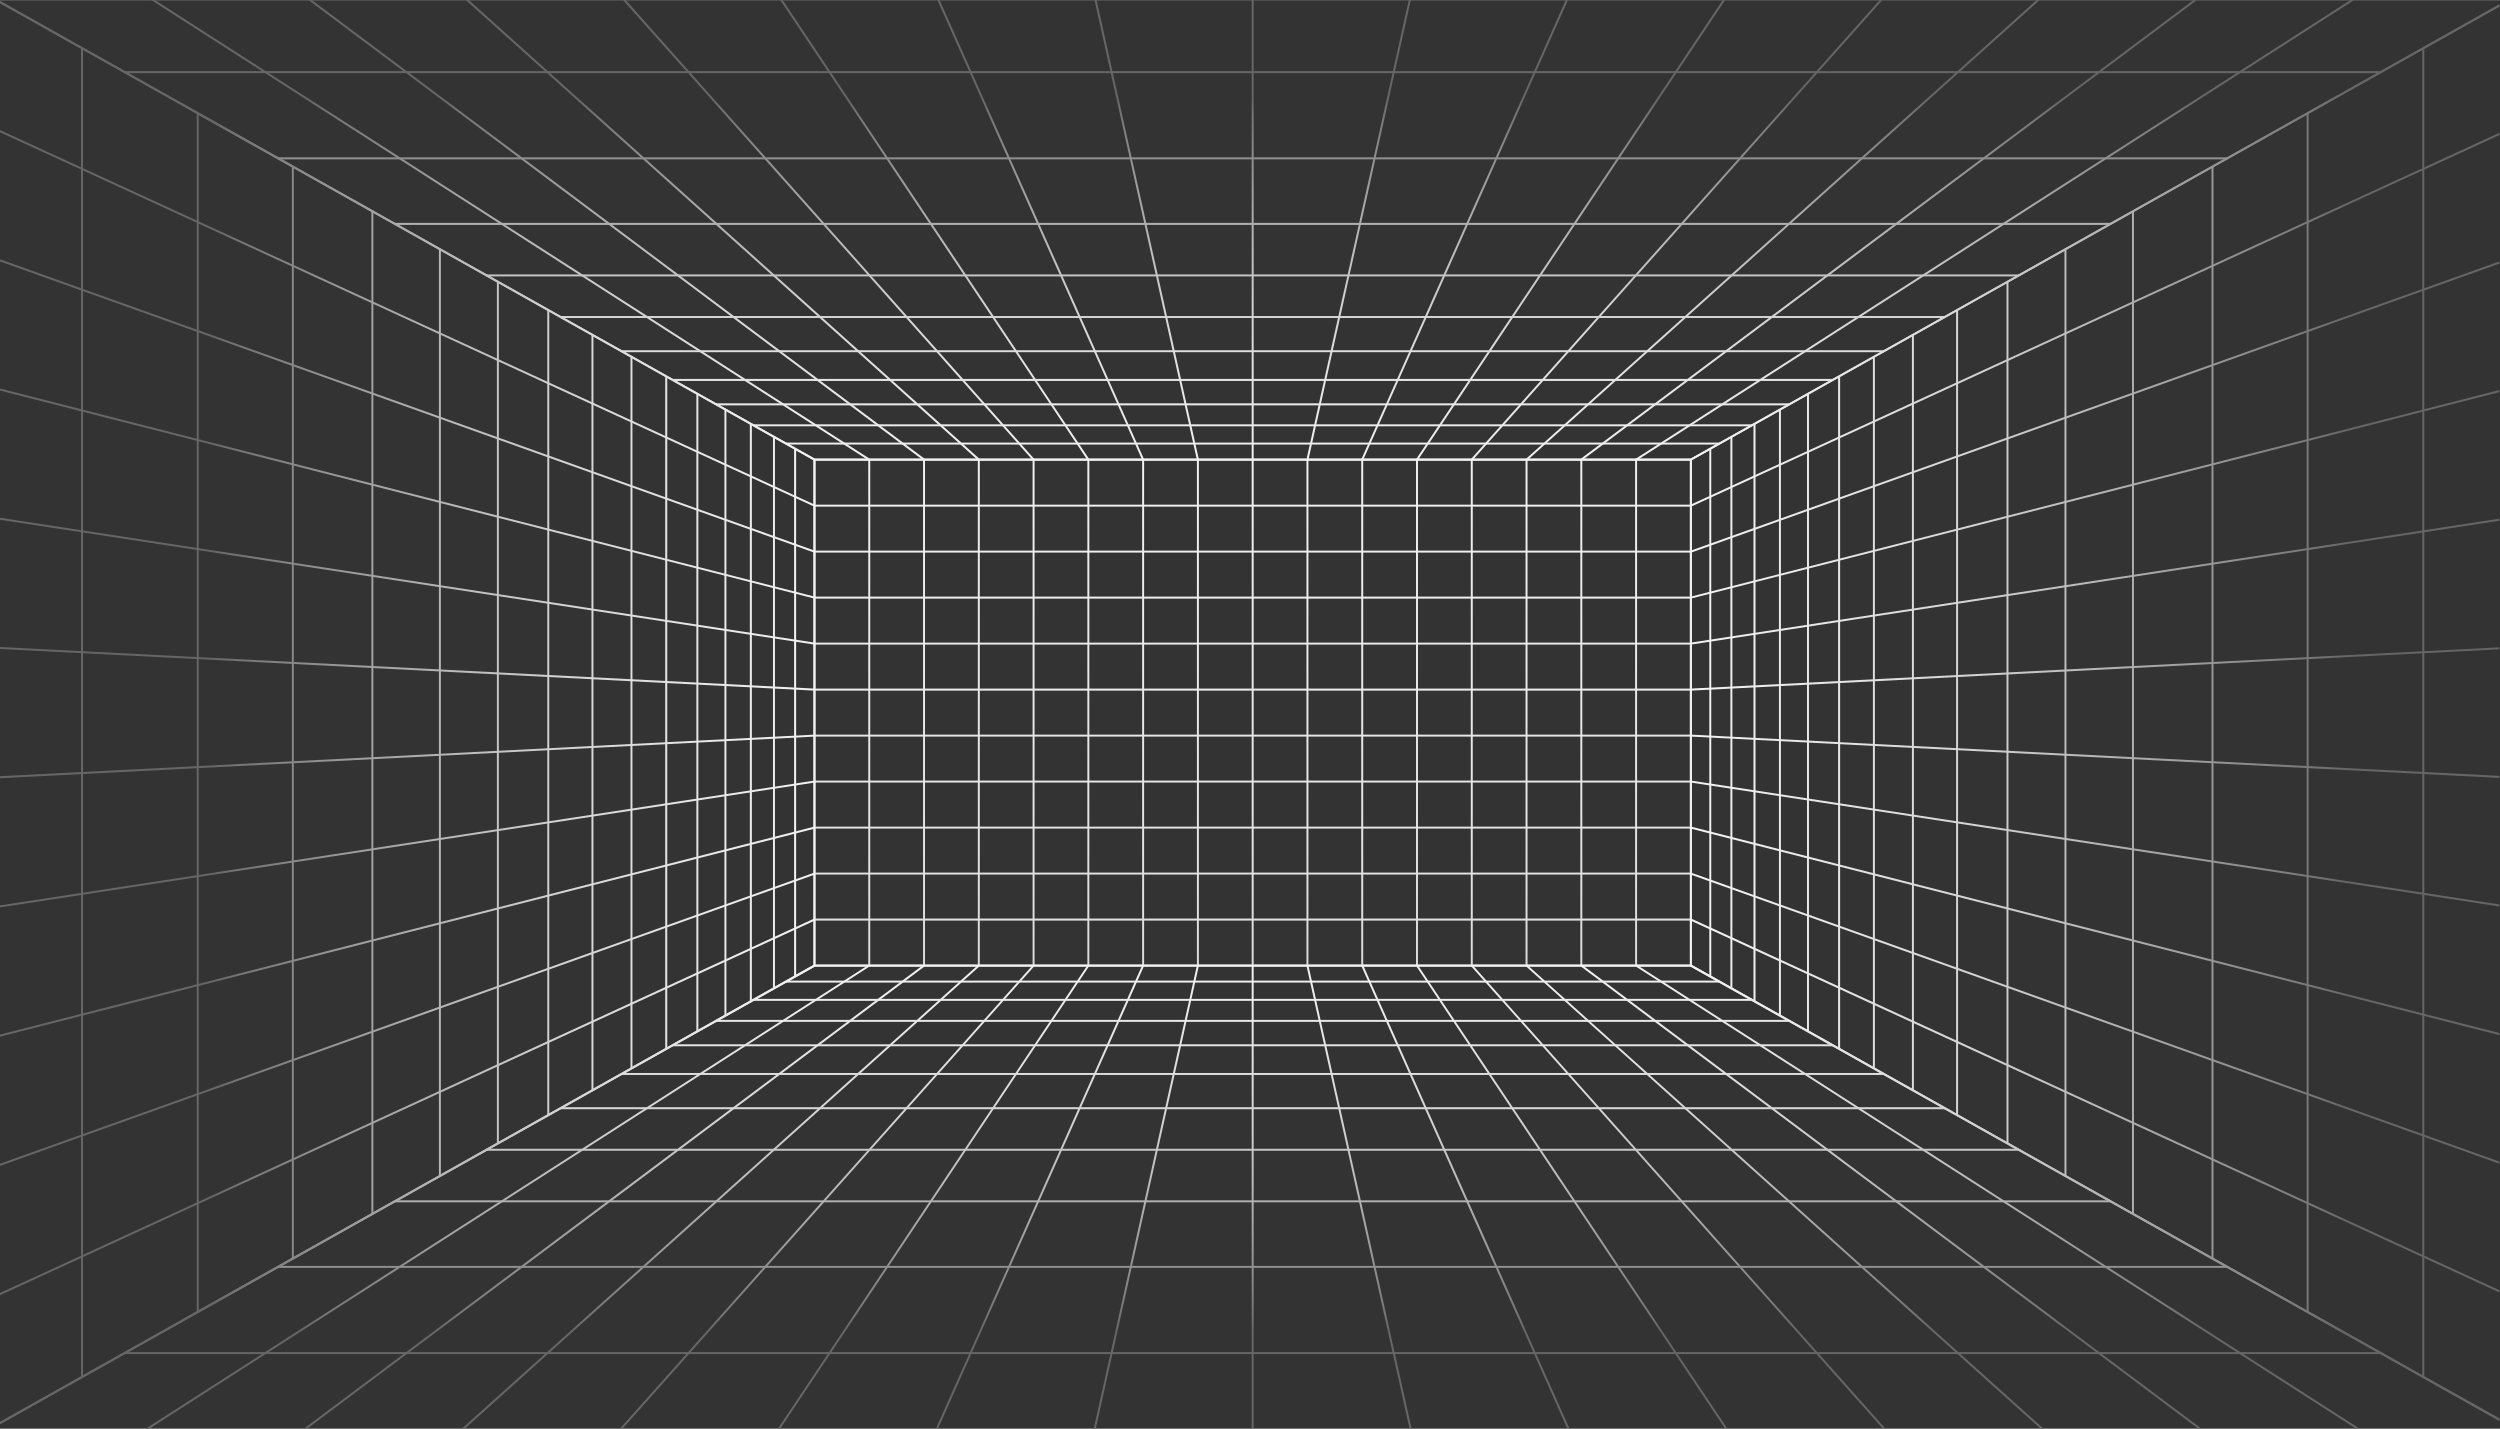 <svg version="1.2" xmlns="http://www.w3.org/2000/svg" viewBox="0 0 2807 1604" width="1440" height="823"><rect x="0" y="0" width="2807" height="1604" fill="#333333" stroke="none"/><defs><clipPath clipPathUnits="userSpaceOnUse" id="cp1"><path d="m0 0h2806.24v1603.57h-2806.24z"/></clipPath><linearGradient id="P" gradientUnits="userSpaceOnUse"/><linearGradient id="g1" x2="1" href="#P" gradientTransform="matrix(0,-4202.598,7267.611,0,1406.505,3012.597)"><stop offset=".15" stop-color="#666"/><stop offset=".17" stop-color="#757575"/><stop offset=".25" stop-color="#9a9a9a"/><stop offset=".33" stop-color="#b9b9b9"/><stop offset=".41" stop-color="#d3d3d3"/><stop offset=".51" stop-color="#e6e6e6"/><stop offset=".62" stop-color="#f4f4f4"/><stop offset=".76" stop-color="#fdfdfd"/><stop offset="1" stop-color="#fff"/></linearGradient><linearGradient id="g2" x2="1" href="#P" gradientTransform="matrix(0,-4202.875,1854523.438,0,1406.505,3012.731)"><stop offset=".15" stop-color="#666"/><stop offset=".17" stop-color="#757575"/><stop offset=".25" stop-color="#9a9a9a"/><stop offset=".33" stop-color="#b9b9b9"/><stop offset=".41" stop-color="#d3d3d3"/><stop offset=".51" stop-color="#e6e6e6"/><stop offset=".62" stop-color="#f4f4f4"/><stop offset=".76" stop-color="#fdfdfd"/><stop offset="1" stop-color="#fff"/></linearGradient><linearGradient id="g3" x2="1" href="#P" gradientTransform="matrix(0,-4202.687,1855272.267,0,1406.505,3012.644)"><stop offset=".15" stop-color="#666"/><stop offset=".17" stop-color="#757575"/><stop offset=".25" stop-color="#9a9a9a"/><stop offset=".33" stop-color="#b9b9b9"/><stop offset=".41" stop-color="#d3d3d3"/><stop offset=".51" stop-color="#e6e6e6"/><stop offset=".62" stop-color="#f4f4f4"/><stop offset=".76" stop-color="#fdfdfd"/><stop offset="1" stop-color="#fff"/></linearGradient><linearGradient id="g4" x2="1" href="#P" gradientTransform="matrix(0,-4202.687,1855272.267,0,1406.505,3012.645)"><stop offset=".15" stop-color="#666"/><stop offset=".17" stop-color="#757575"/><stop offset=".25" stop-color="#9a9a9a"/><stop offset=".33" stop-color="#b9b9b9"/><stop offset=".41" stop-color="#d3d3d3"/><stop offset=".51" stop-color="#e6e6e6"/><stop offset=".62" stop-color="#f4f4f4"/><stop offset=".76" stop-color="#fdfdfd"/><stop offset="1" stop-color="#fff"/></linearGradient><linearGradient id="g5" x2="1" href="#P" gradientTransform="matrix(0,-4202.687,1855272.223,0,1406.505,3012.646)"><stop offset=".15" stop-color="#666"/><stop offset=".17" stop-color="#757575"/><stop offset=".25" stop-color="#9a9a9a"/><stop offset=".33" stop-color="#b9b9b9"/><stop offset=".41" stop-color="#d3d3d3"/><stop offset=".51" stop-color="#e6e6e6"/><stop offset=".62" stop-color="#f4f4f4"/><stop offset=".76" stop-color="#fdfdfd"/><stop offset="1" stop-color="#fff"/></linearGradient><linearGradient id="g6" x2="1" href="#P" gradientTransform="matrix(0,-4202.724,1855288.645,0,1406.505,3012.667)"><stop offset=".15" stop-color="#666"/><stop offset=".17" stop-color="#757575"/><stop offset=".25" stop-color="#9a9a9a"/><stop offset=".33" stop-color="#b9b9b9"/><stop offset=".41" stop-color="#d3d3d3"/><stop offset=".51" stop-color="#e6e6e6"/><stop offset=".62" stop-color="#f4f4f4"/><stop offset=".76" stop-color="#fdfdfd"/><stop offset="1" stop-color="#fff"/></linearGradient><linearGradient id="g7" x2="1" href="#P" gradientTransform="matrix(0,-4202.687,1855272.267,0,1406.505,3012.648)"><stop offset=".15" stop-color="#666"/><stop offset=".17" stop-color="#757575"/><stop offset=".25" stop-color="#9a9a9a"/><stop offset=".33" stop-color="#b9b9b9"/><stop offset=".41" stop-color="#d3d3d3"/><stop offset=".51" stop-color="#e6e6e6"/><stop offset=".62" stop-color="#f4f4f4"/><stop offset=".76" stop-color="#fdfdfd"/><stop offset="1" stop-color="#fff"/></linearGradient><linearGradient id="g8" x2="1" href="#P" gradientTransform="matrix(0,-4202.729,1855290.852,0,1406.505,3012.672)"><stop offset=".15" stop-color="#666"/><stop offset=".17" stop-color="#757575"/><stop offset=".25" stop-color="#9a9a9a"/><stop offset=".33" stop-color="#b9b9b9"/><stop offset=".41" stop-color="#d3d3d3"/><stop offset=".51" stop-color="#e6e6e6"/><stop offset=".62" stop-color="#f4f4f4"/><stop offset=".76" stop-color="#fdfdfd"/><stop offset="1" stop-color="#fff"/></linearGradient><linearGradient id="g9" x2="1" href="#P" gradientTransform="matrix(0,-4202.687,1855272.267,0,1406.505,3012.651)"><stop offset=".15" stop-color="#666"/><stop offset=".17" stop-color="#757575"/><stop offset=".25" stop-color="#9a9a9a"/><stop offset=".33" stop-color="#b9b9b9"/><stop offset=".41" stop-color="#d3d3d3"/><stop offset=".51" stop-color="#e6e6e6"/><stop offset=".62" stop-color="#f4f4f4"/><stop offset=".76" stop-color="#fdfdfd"/><stop offset="1" stop-color="#fff"/></linearGradient><linearGradient id="g10" x2="1" href="#P" gradientTransform="matrix(0,-4202.687,1855272.223,0,1406.505,3012.652)"><stop offset=".15" stop-color="#666"/><stop offset=".17" stop-color="#757575"/><stop offset=".25" stop-color="#9a9a9a"/><stop offset=".33" stop-color="#b9b9b9"/><stop offset=".41" stop-color="#d3d3d3"/><stop offset=".51" stop-color="#e6e6e6"/><stop offset=".62" stop-color="#f4f4f4"/><stop offset=".76" stop-color="#fdfdfd"/><stop offset="1" stop-color="#fff"/></linearGradient><linearGradient id="g11" x2="1" href="#P" gradientTransform="matrix(0,-4202.687,1855272.311,0,1406.505,3012.653)"><stop offset=".15" stop-color="#666"/><stop offset=".17" stop-color="#757575"/><stop offset=".25" stop-color="#9a9a9a"/><stop offset=".33" stop-color="#b9b9b9"/><stop offset=".41" stop-color="#d3d3d3"/><stop offset=".51" stop-color="#e6e6e6"/><stop offset=".62" stop-color="#f4f4f4"/><stop offset=".76" stop-color="#fdfdfd"/><stop offset="1" stop-color="#fff"/></linearGradient><linearGradient id="g12" x2="1" href="#P" gradientTransform="matrix(0,-4202.598,16.49,0,1836.999,3012.599)"><stop offset=".15" stop-color="#666"/><stop offset=".17" stop-color="#757575"/><stop offset=".25" stop-color="#9a9a9a"/><stop offset=".33" stop-color="#b9b9b9"/><stop offset=".41" stop-color="#d3d3d3"/><stop offset=".51" stop-color="#e6e6e6"/><stop offset=".62" stop-color="#f4f4f4"/><stop offset=".76" stop-color="#fdfdfd"/><stop offset="1" stop-color="#fff"/></linearGradient><linearGradient id="g13" x2="1" href="#P" gradientTransform="matrix(0,-4202.598,16.49,0,1775.502,3012.599)"><stop offset=".15" stop-color="#666"/><stop offset=".17" stop-color="#757575"/><stop offset=".25" stop-color="#9a9a9a"/><stop offset=".33" stop-color="#b9b9b9"/><stop offset=".41" stop-color="#d3d3d3"/><stop offset=".51" stop-color="#e6e6e6"/><stop offset=".62" stop-color="#f4f4f4"/><stop offset=".76" stop-color="#fdfdfd"/><stop offset="1" stop-color="#fff"/></linearGradient><linearGradient id="g14" x2="1" href="#P" gradientTransform="matrix(0,-4202.598,16.49,0,1714.002,3012.599)"><stop offset=".15" stop-color="#666"/><stop offset=".17" stop-color="#757575"/><stop offset=".25" stop-color="#9a9a9a"/><stop offset=".33" stop-color="#b9b9b9"/><stop offset=".41" stop-color="#d3d3d3"/><stop offset=".51" stop-color="#e6e6e6"/><stop offset=".62" stop-color="#f4f4f4"/><stop offset=".76" stop-color="#fdfdfd"/><stop offset="1" stop-color="#fff"/></linearGradient><linearGradient id="g15" x2="1" href="#P" gradientTransform="matrix(0,-4202.598,16.49,0,1652.502,3012.599)"><stop offset=".15" stop-color="#666"/><stop offset=".17" stop-color="#757575"/><stop offset=".25" stop-color="#9a9a9a"/><stop offset=".33" stop-color="#b9b9b9"/><stop offset=".41" stop-color="#d3d3d3"/><stop offset=".51" stop-color="#e6e6e6"/><stop offset=".62" stop-color="#f4f4f4"/><stop offset=".76" stop-color="#fdfdfd"/><stop offset="1" stop-color="#fff"/></linearGradient><linearGradient id="g16" x2="1" href="#P" gradientTransform="matrix(0,-4202.598,16.49,0,1591.004,3012.599)"><stop offset=".15" stop-color="#666"/><stop offset=".17" stop-color="#757575"/><stop offset=".25" stop-color="#9a9a9a"/><stop offset=".33" stop-color="#b9b9b9"/><stop offset=".41" stop-color="#d3d3d3"/><stop offset=".51" stop-color="#e6e6e6"/><stop offset=".62" stop-color="#f4f4f4"/><stop offset=".76" stop-color="#fdfdfd"/><stop offset="1" stop-color="#fff"/></linearGradient><linearGradient id="g17" x2="1" href="#P" gradientTransform="matrix(0,-4202.598,16.49,0,1529.504,3012.599)"><stop offset=".15" stop-color="#666"/><stop offset=".17" stop-color="#757575"/><stop offset=".25" stop-color="#9a9a9a"/><stop offset=".33" stop-color="#b9b9b9"/><stop offset=".41" stop-color="#d3d3d3"/><stop offset=".51" stop-color="#e6e6e6"/><stop offset=".62" stop-color="#f4f4f4"/><stop offset=".76" stop-color="#fdfdfd"/><stop offset="1" stop-color="#fff"/></linearGradient><linearGradient id="g18" x2="1" href="#P" gradientTransform="matrix(0,-4202.598,16.49,0,1468.004,3012.599)"><stop offset=".15" stop-color="#666"/><stop offset=".17" stop-color="#757575"/><stop offset=".25" stop-color="#9a9a9a"/><stop offset=".33" stop-color="#b9b9b9"/><stop offset=".41" stop-color="#d3d3d3"/><stop offset=".51" stop-color="#e6e6e6"/><stop offset=".62" stop-color="#f4f4f4"/><stop offset=".76" stop-color="#fdfdfd"/><stop offset="1" stop-color="#fff"/></linearGradient><linearGradient id="g19" x2="1" href="#P" gradientTransform="matrix(0,-4202.598,16.49,0,1406.506,3012.599)"><stop offset=".15" stop-color="#666"/><stop offset=".17" stop-color="#757575"/><stop offset=".25" stop-color="#9a9a9a"/><stop offset=".33" stop-color="#b9b9b9"/><stop offset=".41" stop-color="#d3d3d3"/><stop offset=".51" stop-color="#e6e6e6"/><stop offset=".62" stop-color="#f4f4f4"/><stop offset=".76" stop-color="#fdfdfd"/><stop offset="1" stop-color="#fff"/></linearGradient><linearGradient id="g20" x2="1" href="#P" gradientTransform="matrix(0,-4202.598,16.49,0,1345.006,3012.599)"><stop offset=".15" stop-color="#666"/><stop offset=".17" stop-color="#757575"/><stop offset=".25" stop-color="#9a9a9a"/><stop offset=".33" stop-color="#b9b9b9"/><stop offset=".41" stop-color="#d3d3d3"/><stop offset=".51" stop-color="#e6e6e6"/><stop offset=".62" stop-color="#f4f4f4"/><stop offset=".76" stop-color="#fdfdfd"/><stop offset="1" stop-color="#fff"/></linearGradient><linearGradient id="g21" x2="1" href="#P" gradientTransform="matrix(0,-4202.598,16.49,0,1283.506,3012.599)"><stop offset=".15" stop-color="#666"/><stop offset=".17" stop-color="#757575"/><stop offset=".25" stop-color="#9a9a9a"/><stop offset=".33" stop-color="#b9b9b9"/><stop offset=".41" stop-color="#d3d3d3"/><stop offset=".51" stop-color="#e6e6e6"/><stop offset=".62" stop-color="#f4f4f4"/><stop offset=".76" stop-color="#fdfdfd"/><stop offset="1" stop-color="#fff"/></linearGradient><linearGradient id="g22" x2="1" href="#P" gradientTransform="matrix(0,-4202.598,16.49,0,1222.008,3012.599)"><stop offset=".15" stop-color="#666"/><stop offset=".17" stop-color="#757575"/><stop offset=".25" stop-color="#9a9a9a"/><stop offset=".33" stop-color="#b9b9b9"/><stop offset=".41" stop-color="#d3d3d3"/><stop offset=".51" stop-color="#e6e6e6"/><stop offset=".62" stop-color="#f4f4f4"/><stop offset=".76" stop-color="#fdfdfd"/><stop offset="1" stop-color="#fff"/></linearGradient><linearGradient id="g23" x2="1" href="#P" gradientTransform="matrix(0,-4202.598,16.49,0,1160.508,3012.599)"><stop offset=".15" stop-color="#666"/><stop offset=".17" stop-color="#757575"/><stop offset=".25" stop-color="#9a9a9a"/><stop offset=".33" stop-color="#b9b9b9"/><stop offset=".41" stop-color="#d3d3d3"/><stop offset=".51" stop-color="#e6e6e6"/><stop offset=".62" stop-color="#f4f4f4"/><stop offset=".76" stop-color="#fdfdfd"/><stop offset="1" stop-color="#fff"/></linearGradient><linearGradient id="g24" x2="1" href="#P" gradientTransform="matrix(0,-4202.598,16.49,0,1099.008,3012.599)"><stop offset=".15" stop-color="#666"/><stop offset=".17" stop-color="#757575"/><stop offset=".25" stop-color="#9a9a9a"/><stop offset=".33" stop-color="#b9b9b9"/><stop offset=".41" stop-color="#d3d3d3"/><stop offset=".51" stop-color="#e6e6e6"/><stop offset=".62" stop-color="#f4f4f4"/><stop offset=".76" stop-color="#fdfdfd"/><stop offset="1" stop-color="#fff"/></linearGradient><linearGradient id="g25" x2="1" href="#P" gradientTransform="matrix(0,-4202.598,16.49,0,1037.51,3012.599)"><stop offset=".15" stop-color="#666"/><stop offset=".17" stop-color="#757575"/><stop offset=".25" stop-color="#9a9a9a"/><stop offset=".33" stop-color="#b9b9b9"/><stop offset=".41" stop-color="#d3d3d3"/><stop offset=".51" stop-color="#e6e6e6"/><stop offset=".62" stop-color="#f4f4f4"/><stop offset=".76" stop-color="#fdfdfd"/><stop offset="1" stop-color="#fff"/></linearGradient><linearGradient id="g26" x2="1" href="#P" gradientTransform="matrix(0,-4202.598,16.49,0,976.01,3012.599)"><stop offset=".15" stop-color="#666"/><stop offset=".17" stop-color="#757575"/><stop offset=".25" stop-color="#9a9a9a"/><stop offset=".33" stop-color="#b9b9b9"/><stop offset=".41" stop-color="#d3d3d3"/><stop offset=".51" stop-color="#e6e6e6"/><stop offset=".62" stop-color="#f4f4f4"/><stop offset=".76" stop-color="#fdfdfd"/><stop offset="1" stop-color="#fff"/></linearGradient><clipPath clipPathUnits="userSpaceOnUse" id="cp2"><path d="m0 0h2806.24v1603.57h-2806.24z"/></clipPath><linearGradient id="g27" x2="1" href="#P" gradientTransform="matrix(0,910.538,-4815.391,0,1406.505,-27.084)"><stop offset=".15" stop-color="#666"/><stop offset=".17" stop-color="#757575"/><stop offset=".25" stop-color="#9a9a9a"/><stop offset=".33" stop-color="#b9b9b9"/><stop offset=".41" stop-color="#d3d3d3"/><stop offset=".51" stop-color="#e6e6e6"/><stop offset=".62" stop-color="#f4f4f4"/><stop offset=".76" stop-color="#fdfdfd"/><stop offset="1" stop-color="#fff"/></linearGradient><linearGradient id="g28" x2="1" href="#P" gradientTransform="matrix(0,910.556,-428152.139,0,1406.505,-27.095)"><stop offset=".15" stop-color="#666"/><stop offset=".17" stop-color="#757575"/><stop offset=".25" stop-color="#9a9a9a"/><stop offset=".33" stop-color="#b9b9b9"/><stop offset=".41" stop-color="#d3d3d3"/><stop offset=".51" stop-color="#e6e6e6"/><stop offset=".62" stop-color="#f4f4f4"/><stop offset=".76" stop-color="#fdfdfd"/><stop offset="1" stop-color="#fff"/></linearGradient><linearGradient id="g29" x2="1" href="#P" gradientTransform="matrix(0,910.556,-457989.702,0,1406.505,-27.095)"><stop offset=".15" stop-color="#666"/><stop offset=".17" stop-color="#757575"/><stop offset=".25" stop-color="#9a9a9a"/><stop offset=".33" stop-color="#b9b9b9"/><stop offset=".41" stop-color="#d3d3d3"/><stop offset=".51" stop-color="#e6e6e6"/><stop offset=".62" stop-color="#f4f4f4"/><stop offset=".76" stop-color="#fdfdfd"/><stop offset="1" stop-color="#fff"/></linearGradient><linearGradient id="g30" x2="1" href="#P" gradientTransform="matrix(0,910.556,-492298.699,0,1406.505,-27.094)"><stop offset=".15" stop-color="#666"/><stop offset=".17" stop-color="#757575"/><stop offset=".25" stop-color="#9a9a9a"/><stop offset=".33" stop-color="#b9b9b9"/><stop offset=".41" stop-color="#d3d3d3"/><stop offset=".51" stop-color="#e6e6e6"/><stop offset=".62" stop-color="#f4f4f4"/><stop offset=".76" stop-color="#fdfdfd"/><stop offset="1" stop-color="#fff"/></linearGradient><linearGradient id="g31" x2="1" href="#P" gradientTransform="matrix(0,910.556,-532164.28,0,1406.506,-27.094)"><stop offset=".15" stop-color="#666"/><stop offset=".17" stop-color="#757575"/><stop offset=".25" stop-color="#9a9a9a"/><stop offset=".33" stop-color="#b9b9b9"/><stop offset=".41" stop-color="#d3d3d3"/><stop offset=".51" stop-color="#e6e6e6"/><stop offset=".62" stop-color="#f4f4f4"/><stop offset=".76" stop-color="#fdfdfd"/><stop offset="1" stop-color="#fff"/></linearGradient><linearGradient id="g32" x2="1" href="#P" gradientTransform="matrix(0,910.556,-579055.263,0,1406.505,-27.093)"><stop offset=".15" stop-color="#666"/><stop offset=".17" stop-color="#757575"/><stop offset=".25" stop-color="#9a9a9a"/><stop offset=".33" stop-color="#b9b9b9"/><stop offset=".41" stop-color="#d3d3d3"/><stop offset=".51" stop-color="#e6e6e6"/><stop offset=".62" stop-color="#f4f4f4"/><stop offset=".76" stop-color="#fdfdfd"/><stop offset="1" stop-color="#fff"/></linearGradient><linearGradient id="g33" x2="1" href="#P" gradientTransform="matrix(0,910.556,-635007.62,0,1406.505,-27.092)"><stop offset=".15" stop-color="#666"/><stop offset=".17" stop-color="#757575"/><stop offset=".25" stop-color="#9a9a9a"/><stop offset=".33" stop-color="#b9b9b9"/><stop offset=".41" stop-color="#d3d3d3"/><stop offset=".51" stop-color="#e6e6e6"/><stop offset=".62" stop-color="#f4f4f4"/><stop offset=".76" stop-color="#fdfdfd"/><stop offset="1" stop-color="#fff"/></linearGradient><linearGradient id="g34" x2="1" href="#P" gradientTransform="matrix(0,910.597,-702646.785,0,1406.505,-27.106)"><stop offset=".15" stop-color="#666"/><stop offset=".17" stop-color="#757575"/><stop offset=".25" stop-color="#9a9a9a"/><stop offset=".33" stop-color="#b9b9b9"/><stop offset=".41" stop-color="#d3d3d3"/><stop offset=".51" stop-color="#e6e6e6"/><stop offset=".62" stop-color="#f4f4f4"/><stop offset=".76" stop-color="#fdfdfd"/><stop offset="1" stop-color="#fff"/></linearGradient><linearGradient id="g35" x2="1" href="#P" gradientTransform="matrix(0,910.556,-787123.664,0,1406.505,-27.09)"><stop offset=".15" stop-color="#666"/><stop offset=".17" stop-color="#757575"/><stop offset=".25" stop-color="#9a9a9a"/><stop offset=".33" stop-color="#b9b9b9"/><stop offset=".41" stop-color="#d3d3d3"/><stop offset=".51" stop-color="#e6e6e6"/><stop offset=".62" stop-color="#f4f4f4"/><stop offset=".76" stop-color="#fdfdfd"/><stop offset="1" stop-color="#fff"/></linearGradient><linearGradient id="g36" x2="1" href="#P" gradientTransform="matrix(0,910.556,-894229.408,0,1406.506,-27.088)"><stop offset=".15" stop-color="#666"/><stop offset=".17" stop-color="#757575"/><stop offset=".25" stop-color="#9a9a9a"/><stop offset=".33" stop-color="#b9b9b9"/><stop offset=".41" stop-color="#d3d3d3"/><stop offset=".51" stop-color="#e6e6e6"/><stop offset=".62" stop-color="#f4f4f4"/><stop offset=".76" stop-color="#fdfdfd"/><stop offset="1" stop-color="#fff"/></linearGradient><linearGradient id="g37" x2="1" href="#P" gradientTransform="matrix(0,910.556,-1035074.749,0,1406.506,-27.086)"><stop offset=".15" stop-color="#666"/><stop offset=".17" stop-color="#757575"/><stop offset=".25" stop-color="#9a9a9a"/><stop offset=".33" stop-color="#b9b9b9"/><stop offset=".41" stop-color="#d3d3d3"/><stop offset=".51" stop-color="#e6e6e6"/><stop offset=".62" stop-color="#f4f4f4"/><stop offset=".76" stop-color="#fdfdfd"/><stop offset="1" stop-color="#fff"/></linearGradient><linearGradient id="g38" x2="1" href="#P" gradientTransform="matrix(0,910.538,-1416.255,0,2279.646,-27.084)"><stop offset=".15" stop-color="#666"/><stop offset=".17" stop-color="#757575"/><stop offset=".25" stop-color="#9a9a9a"/><stop offset=".33" stop-color="#b9b9b9"/><stop offset=".41" stop-color="#d3d3d3"/><stop offset=".51" stop-color="#e6e6e6"/><stop offset=".62" stop-color="#f4f4f4"/><stop offset=".76" stop-color="#fdfdfd"/><stop offset="1" stop-color="#fff"/></linearGradient><linearGradient id="g39" x2="1" href="#P" gradientTransform="matrix(0,910.538,-1214.609,0,2154.912,-27.084)"><stop offset=".15" stop-color="#666"/><stop offset=".17" stop-color="#757575"/><stop offset=".25" stop-color="#9a9a9a"/><stop offset=".33" stop-color="#b9b9b9"/><stop offset=".41" stop-color="#d3d3d3"/><stop offset=".51" stop-color="#e6e6e6"/><stop offset=".62" stop-color="#f4f4f4"/><stop offset=".76" stop-color="#fdfdfd"/><stop offset="1" stop-color="#fff"/></linearGradient><linearGradient id="g40" x2="1" href="#P" gradientTransform="matrix(0,910.537,-1013.008,0,2030.178,-27.084)"><stop offset=".15" stop-color="#666"/><stop offset=".17" stop-color="#757575"/><stop offset=".25" stop-color="#9a9a9a"/><stop offset=".33" stop-color="#b9b9b9"/><stop offset=".41" stop-color="#d3d3d3"/><stop offset=".51" stop-color="#e6e6e6"/><stop offset=".62" stop-color="#f4f4f4"/><stop offset=".76" stop-color="#fdfdfd"/><stop offset="1" stop-color="#fff"/></linearGradient><linearGradient id="g41" x2="1" href="#P" gradientTransform="matrix(0,910.536,-811.415,0,1905.444,-27.084)"><stop offset=".15" stop-color="#666"/><stop offset=".17" stop-color="#757575"/><stop offset=".25" stop-color="#9a9a9a"/><stop offset=".33" stop-color="#b9b9b9"/><stop offset=".41" stop-color="#d3d3d3"/><stop offset=".51" stop-color="#e6e6e6"/><stop offset=".62" stop-color="#f4f4f4"/><stop offset=".76" stop-color="#fdfdfd"/><stop offset="1" stop-color="#fff"/></linearGradient><linearGradient id="g42" x2="1" href="#P" gradientTransform="matrix(0,910.537,-609.788,0,1780.71,-27.084)"><stop offset=".15" stop-color="#666"/><stop offset=".17" stop-color="#757575"/><stop offset=".25" stop-color="#9a9a9a"/><stop offset=".33" stop-color="#b9b9b9"/><stop offset=".41" stop-color="#d3d3d3"/><stop offset=".51" stop-color="#e6e6e6"/><stop offset=".62" stop-color="#f4f4f4"/><stop offset=".76" stop-color="#fdfdfd"/><stop offset="1" stop-color="#fff"/></linearGradient><linearGradient id="g43" x2="1" href="#P" gradientTransform="matrix(0,910.534,-408.038,0,1655.975,-27.084)"><stop offset=".15" stop-color="#666"/><stop offset=".17" stop-color="#757575"/><stop offset=".25" stop-color="#9a9a9a"/><stop offset=".33" stop-color="#b9b9b9"/><stop offset=".41" stop-color="#d3d3d3"/><stop offset=".51" stop-color="#e6e6e6"/><stop offset=".62" stop-color="#f4f4f4"/><stop offset=".76" stop-color="#fdfdfd"/><stop offset="1" stop-color="#fff"/></linearGradient><linearGradient id="g44" x2="1" href="#P" gradientTransform="matrix(0,910.537,-206.028,0,1531.24,-27.084)"><stop offset=".15" stop-color="#666"/><stop offset=".17" stop-color="#757575"/><stop offset=".25" stop-color="#9a9a9a"/><stop offset=".33" stop-color="#b9b9b9"/><stop offset=".41" stop-color="#d3d3d3"/><stop offset=".51" stop-color="#e6e6e6"/><stop offset=".62" stop-color="#f4f4f4"/><stop offset=".76" stop-color="#fdfdfd"/><stop offset="1" stop-color="#fff"/></linearGradient><linearGradient id="g45" x2="1" href="#P" gradientTransform="matrix(0,910.535,-3.573,0,1406.506,-27.084)"><stop offset=".15" stop-color="#666"/><stop offset=".17" stop-color="#757575"/><stop offset=".25" stop-color="#9a9a9a"/><stop offset=".33" stop-color="#b9b9b9"/><stop offset=".41" stop-color="#d3d3d3"/><stop offset=".51" stop-color="#e6e6e6"/><stop offset=".62" stop-color="#f4f4f4"/><stop offset=".76" stop-color="#fdfdfd"/><stop offset="1" stop-color="#fff"/></linearGradient><linearGradient id="g46" x2="1" href="#P" gradientTransform="matrix(0,910.537,-206.025,0,1281.771,-27.084)"><stop offset=".15" stop-color="#666"/><stop offset=".17" stop-color="#757575"/><stop offset=".25" stop-color="#9a9a9a"/><stop offset=".33" stop-color="#b9b9b9"/><stop offset=".41" stop-color="#d3d3d3"/><stop offset=".51" stop-color="#e6e6e6"/><stop offset=".62" stop-color="#f4f4f4"/><stop offset=".76" stop-color="#fdfdfd"/><stop offset="1" stop-color="#fff"/></linearGradient><linearGradient id="g47" x2="1" href="#P" gradientTransform="matrix(0,910.534,-408.033,0,1157.036,-27.084)"><stop offset=".15" stop-color="#666"/><stop offset=".17" stop-color="#757575"/><stop offset=".25" stop-color="#9a9a9a"/><stop offset=".33" stop-color="#b9b9b9"/><stop offset=".41" stop-color="#d3d3d3"/><stop offset=".51" stop-color="#e6e6e6"/><stop offset=".62" stop-color="#f4f4f4"/><stop offset=".76" stop-color="#fdfdfd"/><stop offset="1" stop-color="#fff"/></linearGradient><linearGradient id="g48" x2="1" href="#P" gradientTransform="matrix(0,910.537,-609.789,0,1032.303,-27.084)"><stop offset=".15" stop-color="#666"/><stop offset=".17" stop-color="#757575"/><stop offset=".25" stop-color="#9a9a9a"/><stop offset=".33" stop-color="#b9b9b9"/><stop offset=".41" stop-color="#d3d3d3"/><stop offset=".51" stop-color="#e6e6e6"/><stop offset=".62" stop-color="#f4f4f4"/><stop offset=".76" stop-color="#fdfdfd"/><stop offset="1" stop-color="#fff"/></linearGradient><linearGradient id="g49" x2="1" href="#P" gradientTransform="matrix(0,910.536,-811.41,0,907.568,-27.084)"><stop offset=".15" stop-color="#666"/><stop offset=".17" stop-color="#757575"/><stop offset=".25" stop-color="#9a9a9a"/><stop offset=".33" stop-color="#b9b9b9"/><stop offset=".41" stop-color="#d3d3d3"/><stop offset=".51" stop-color="#e6e6e6"/><stop offset=".62" stop-color="#f4f4f4"/><stop offset=".76" stop-color="#fdfdfd"/><stop offset="1" stop-color="#fff"/></linearGradient><linearGradient id="g50" x2="1" href="#P" gradientTransform="matrix(0,910.538,-1013.003,0,782.833,-27.084)"><stop offset=".15" stop-color="#666"/><stop offset=".17" stop-color="#757575"/><stop offset=".25" stop-color="#9a9a9a"/><stop offset=".33" stop-color="#b9b9b9"/><stop offset=".41" stop-color="#d3d3d3"/><stop offset=".51" stop-color="#e6e6e6"/><stop offset=".62" stop-color="#f4f4f4"/><stop offset=".76" stop-color="#fdfdfd"/><stop offset="1" stop-color="#fff"/></linearGradient><linearGradient id="g51" x2="1" href="#P" gradientTransform="matrix(0,910.538,-1214.614,0,658.099,-27.084)"><stop offset=".15" stop-color="#666"/><stop offset=".17" stop-color="#757575"/><stop offset=".25" stop-color="#9a9a9a"/><stop offset=".33" stop-color="#b9b9b9"/><stop offset=".41" stop-color="#d3d3d3"/><stop offset=".51" stop-color="#e6e6e6"/><stop offset=".62" stop-color="#f4f4f4"/><stop offset=".76" stop-color="#fdfdfd"/><stop offset="1" stop-color="#fff"/></linearGradient><linearGradient id="g52" x2="1" href="#P" gradientTransform="matrix(0,910.538,-1416.254,0,533.364,-27.084)"><stop offset=".15" stop-color="#666"/><stop offset=".17" stop-color="#757575"/><stop offset=".25" stop-color="#9a9a9a"/><stop offset=".33" stop-color="#b9b9b9"/><stop offset=".41" stop-color="#d3d3d3"/><stop offset=".51" stop-color="#e6e6e6"/><stop offset=".62" stop-color="#f4f4f4"/><stop offset=".76" stop-color="#fdfdfd"/><stop offset="1" stop-color="#fff"/></linearGradient><clipPath clipPathUnits="userSpaceOnUse" id="cp3"><path d="m0 0h2806.24v1603.57h-2806.24z"/></clipPath><linearGradient id="g53" x2="1" href="#P" gradientTransform="matrix(-1613.879,0,0,-2745.53,2878.11,799.965)"><stop offset=".15" stop-color="#666"/><stop offset=".17" stop-color="#757575"/><stop offset=".25" stop-color="#9a9a9a"/><stop offset=".33" stop-color="#b9b9b9"/><stop offset=".41" stop-color="#d3d3d3"/><stop offset=".51" stop-color="#e6e6e6"/><stop offset=".62" stop-color="#f4f4f4"/><stop offset=".76" stop-color="#fdfdfd"/><stop offset="1" stop-color="#fff"/></linearGradient><linearGradient id="g54" x2="1" href="#P" gradientTransform="matrix(-1613.869,0,0,-744.619,2878.11,1258.559)"><stop offset=".15" stop-color="#666"/><stop offset=".17" stop-color="#757575"/><stop offset=".25" stop-color="#9a9a9a"/><stop offset=".33" stop-color="#b9b9b9"/><stop offset=".41" stop-color="#d3d3d3"/><stop offset=".51" stop-color="#e6e6e6"/><stop offset=".62" stop-color="#f4f4f4"/><stop offset=".76" stop-color="#fdfdfd"/><stop offset="1" stop-color="#fff"/></linearGradient><linearGradient id="g55" x2="1" href="#P" gradientTransform="matrix(-1613.871,0,0,-580.117,2878.11,1156.651)"><stop offset=".15" stop-color="#666"/><stop offset=".17" stop-color="#757575"/><stop offset=".25" stop-color="#9a9a9a"/><stop offset=".33" stop-color="#b9b9b9"/><stop offset=".41" stop-color="#d3d3d3"/><stop offset=".51" stop-color="#e6e6e6"/><stop offset=".62" stop-color="#f4f4f4"/><stop offset=".76" stop-color="#fdfdfd"/><stop offset="1" stop-color="#fff"/></linearGradient><linearGradient id="g56" x2="1" href="#P" gradientTransform="matrix(-1613.877,0,0,-415.536,2878.111,1054.741)"><stop offset=".15" stop-color="#666"/><stop offset=".17" stop-color="#757575"/><stop offset=".25" stop-color="#9a9a9a"/><stop offset=".33" stop-color="#b9b9b9"/><stop offset=".41" stop-color="#d3d3d3"/><stop offset=".51" stop-color="#e6e6e6"/><stop offset=".62" stop-color="#f4f4f4"/><stop offset=".76" stop-color="#fdfdfd"/><stop offset="1" stop-color="#fff"/></linearGradient><linearGradient id="g57" x2="1" href="#P" gradientTransform="matrix(-1613.872,0,0,-250.861,2878.11,952.831)"><stop offset=".15" stop-color="#666"/><stop offset=".17" stop-color="#757575"/><stop offset=".25" stop-color="#9a9a9a"/><stop offset=".33" stop-color="#b9b9b9"/><stop offset=".41" stop-color="#d3d3d3"/><stop offset=".51" stop-color="#e6e6e6"/><stop offset=".62" stop-color="#f4f4f4"/><stop offset=".76" stop-color="#fdfdfd"/><stop offset="1" stop-color="#fff"/></linearGradient><linearGradient id="g58" x2="1" href="#P" gradientTransform="matrix(-1613.871,0,0,-86.08,2878.11,850.921)"><stop offset=".15" stop-color="#666"/><stop offset=".17" stop-color="#757575"/><stop offset=".25" stop-color="#9a9a9a"/><stop offset=".33" stop-color="#b9b9b9"/><stop offset=".41" stop-color="#d3d3d3"/><stop offset=".51" stop-color="#e6e6e6"/><stop offset=".62" stop-color="#f4f4f4"/><stop offset=".76" stop-color="#fdfdfd"/><stop offset="1" stop-color="#fff"/></linearGradient><linearGradient id="g59" x2="1" href="#P" gradientTransform="matrix(-1613.871,0,0,-86.085,2878.11,749.011)"><stop offset=".15" stop-color="#666"/><stop offset=".17" stop-color="#757575"/><stop offset=".25" stop-color="#9a9a9a"/><stop offset=".33" stop-color="#b9b9b9"/><stop offset=".41" stop-color="#d3d3d3"/><stop offset=".51" stop-color="#e6e6e6"/><stop offset=".62" stop-color="#f4f4f4"/><stop offset=".76" stop-color="#fdfdfd"/><stop offset="1" stop-color="#fff"/></linearGradient><linearGradient id="g60" x2="1" href="#P" gradientTransform="matrix(-1613.872,0,0,-250.861,2878.11,647.1)"><stop offset=".15" stop-color="#666"/><stop offset=".17" stop-color="#757575"/><stop offset=".25" stop-color="#9a9a9a"/><stop offset=".33" stop-color="#b9b9b9"/><stop offset=".41" stop-color="#d3d3d3"/><stop offset=".51" stop-color="#e6e6e6"/><stop offset=".62" stop-color="#f4f4f4"/><stop offset=".76" stop-color="#fdfdfd"/><stop offset="1" stop-color="#fff"/></linearGradient><linearGradient id="g61" x2="1" href="#P" gradientTransform="matrix(-1613.877,0,0,-415.533,2878.111,545.191)"><stop offset=".15" stop-color="#666"/><stop offset=".17" stop-color="#757575"/><stop offset=".25" stop-color="#9a9a9a"/><stop offset=".33" stop-color="#b9b9b9"/><stop offset=".41" stop-color="#d3d3d3"/><stop offset=".51" stop-color="#e6e6e6"/><stop offset=".62" stop-color="#f4f4f4"/><stop offset=".76" stop-color="#fdfdfd"/><stop offset="1" stop-color="#fff"/></linearGradient><linearGradient id="g62" x2="1" href="#P" gradientTransform="matrix(-1613.871,0,0,-580.112,2878.11,443.281)"><stop offset=".15" stop-color="#666"/><stop offset=".17" stop-color="#757575"/><stop offset=".25" stop-color="#9a9a9a"/><stop offset=".33" stop-color="#b9b9b9"/><stop offset=".41" stop-color="#d3d3d3"/><stop offset=".51" stop-color="#e6e6e6"/><stop offset=".62" stop-color="#f4f4f4"/><stop offset=".76" stop-color="#fdfdfd"/><stop offset="1" stop-color="#fff"/></linearGradient><linearGradient id="g63" x2="1" href="#P" gradientTransform="matrix(-1613.869,0,0,-744.619,2878.11,341.371)"><stop offset=".15" stop-color="#666"/><stop offset=".17" stop-color="#757575"/><stop offset=".25" stop-color="#9a9a9a"/><stop offset=".33" stop-color="#b9b9b9"/><stop offset=".41" stop-color="#d3d3d3"/><stop offset=".51" stop-color="#e6e6e6"/><stop offset=".62" stop-color="#f4f4f4"/><stop offset=".76" stop-color="#fdfdfd"/><stop offset="1" stop-color="#fff"/></linearGradient><linearGradient id="g64" x2="1" href="#P" gradientTransform="matrix(-1613.909,0,0,-1080552.984,2878.114,799.966)"><stop offset=".15" stop-color="#666"/><stop offset=".17" stop-color="#757575"/><stop offset=".25" stop-color="#9a9a9a"/><stop offset=".33" stop-color="#b9b9b9"/><stop offset=".41" stop-color="#d3d3d3"/><stop offset=".51" stop-color="#e6e6e6"/><stop offset=".62" stop-color="#f4f4f4"/><stop offset=".76" stop-color="#fdfdfd"/><stop offset="1" stop-color="#fff"/></linearGradient><linearGradient id="g65" x2="1" href="#P" gradientTransform="matrix(-1613.909,0,0,-974811.112,2878.117,799.967)"><stop offset=".15" stop-color="#666"/><stop offset=".17" stop-color="#757575"/><stop offset=".25" stop-color="#9a9a9a"/><stop offset=".33" stop-color="#b9b9b9"/><stop offset=".41" stop-color="#d3d3d3"/><stop offset=".51" stop-color="#e6e6e6"/><stop offset=".62" stop-color="#f4f4f4"/><stop offset=".76" stop-color="#fdfdfd"/><stop offset="1" stop-color="#fff"/></linearGradient><linearGradient id="g66" x2="1" href="#P" gradientTransform="matrix(-1613.909,0,0,-887919.966,2878.119,799.965)"><stop offset=".15" stop-color="#666"/><stop offset=".17" stop-color="#757575"/><stop offset=".25" stop-color="#9a9a9a"/><stop offset=".33" stop-color="#b9b9b9"/><stop offset=".41" stop-color="#d3d3d3"/><stop offset=".51" stop-color="#e6e6e6"/><stop offset=".62" stop-color="#f4f4f4"/><stop offset=".76" stop-color="#fdfdfd"/><stop offset="1" stop-color="#fff"/></linearGradient><linearGradient id="g67" x2="1" href="#P" gradientTransform="matrix(-1613.547,0,0,-815070.708,2878.012,799.967)"><stop offset=".15" stop-color="#666"/><stop offset=".17" stop-color="#757575"/><stop offset=".25" stop-color="#9a9a9a"/><stop offset=".33" stop-color="#b9b9b9"/><stop offset=".41" stop-color="#d3d3d3"/><stop offset=".51" stop-color="#e6e6e6"/><stop offset=".62" stop-color="#f4f4f4"/><stop offset=".76" stop-color="#fdfdfd"/><stop offset="1" stop-color="#fff"/></linearGradient><linearGradient id="g68" x2="1" href="#P" gradientTransform="matrix(-1613.909,0,0,-753578.207,2878.122,799.965)"><stop offset=".15" stop-color="#666"/><stop offset=".17" stop-color="#757575"/><stop offset=".25" stop-color="#9a9a9a"/><stop offset=".33" stop-color="#b9b9b9"/><stop offset=".41" stop-color="#d3d3d3"/><stop offset=".51" stop-color="#e6e6e6"/><stop offset=".62" stop-color="#f4f4f4"/><stop offset=".76" stop-color="#fdfdfd"/><stop offset="1" stop-color="#fff"/></linearGradient><linearGradient id="g69" x2="1" href="#P" gradientTransform="matrix(-1613.909,0,0,-700580.635,2878.124,799.967)"><stop offset=".15" stop-color="#666"/><stop offset=".17" stop-color="#757575"/><stop offset=".25" stop-color="#9a9a9a"/><stop offset=".33" stop-color="#b9b9b9"/><stop offset=".41" stop-color="#d3d3d3"/><stop offset=".51" stop-color="#e6e6e6"/><stop offset=".62" stop-color="#f4f4f4"/><stop offset=".76" stop-color="#fdfdfd"/><stop offset="1" stop-color="#fff"/></linearGradient><linearGradient id="g70" x2="1" href="#P" gradientTransform="matrix(-1613.909,0,0,-654547.58,2878.125,799.965)"><stop offset=".15" stop-color="#666"/><stop offset=".17" stop-color="#757575"/><stop offset=".25" stop-color="#9a9a9a"/><stop offset=".33" stop-color="#b9b9b9"/><stop offset=".41" stop-color="#d3d3d3"/><stop offset=".51" stop-color="#e6e6e6"/><stop offset=".62" stop-color="#f4f4f4"/><stop offset=".76" stop-color="#fdfdfd"/><stop offset="1" stop-color="#fff"/></linearGradient><linearGradient id="g71" x2="1" href="#P" gradientTransform="matrix(-1613.909,0,0,-614188.997,2878.126,799.965)"><stop offset=".15" stop-color="#666"/><stop offset=".17" stop-color="#757575"/><stop offset=".25" stop-color="#9a9a9a"/><stop offset=".33" stop-color="#b9b9b9"/><stop offset=".41" stop-color="#d3d3d3"/><stop offset=".51" stop-color="#e6e6e6"/><stop offset=".62" stop-color="#f4f4f4"/><stop offset=".76" stop-color="#fdfdfd"/><stop offset="1" stop-color="#fff"/></linearGradient><linearGradient id="g72" x2="1" href="#P" gradientTransform="matrix(-1613.909,0,0,-578520.126,2878.127,799.965)"><stop offset=".15" stop-color="#666"/><stop offset=".17" stop-color="#757575"/><stop offset=".25" stop-color="#9a9a9a"/><stop offset=".33" stop-color="#b9b9b9"/><stop offset=".41" stop-color="#d3d3d3"/><stop offset=".51" stop-color="#e6e6e6"/><stop offset=".62" stop-color="#f4f4f4"/><stop offset=".76" stop-color="#fdfdfd"/><stop offset="1" stop-color="#fff"/></linearGradient><linearGradient id="g73" x2="1" href="#P" gradientTransform="matrix(-1613.909,0,0,-546766.125,2878.128,799.967)"><stop offset=".15" stop-color="#666"/><stop offset=".17" stop-color="#757575"/><stop offset=".25" stop-color="#9a9a9a"/><stop offset=".33" stop-color="#b9b9b9"/><stop offset=".41" stop-color="#d3d3d3"/><stop offset=".51" stop-color="#e6e6e6"/><stop offset=".62" stop-color="#f4f4f4"/><stop offset=".76" stop-color="#fdfdfd"/><stop offset="1" stop-color="#fff"/></linearGradient><linearGradient id="g74" x2="1" href="#P" gradientTransform="matrix(-1613.909,0,0,-518316.067,2878.129,799.965)"><stop offset=".15" stop-color="#666"/><stop offset=".17" stop-color="#757575"/><stop offset=".25" stop-color="#9a9a9a"/><stop offset=".33" stop-color="#b9b9b9"/><stop offset=".41" stop-color="#d3d3d3"/><stop offset=".51" stop-color="#e6e6e6"/><stop offset=".62" stop-color="#f4f4f4"/><stop offset=".76" stop-color="#fdfdfd"/><stop offset="1" stop-color="#fff"/></linearGradient><linearGradient id="g75" x2="1" href="#P" gradientTransform="matrix(-1613.909,0,0,-492682.437,2878.129,799.965)"><stop offset=".15" stop-color="#666"/><stop offset=".17" stop-color="#757575"/><stop offset=".25" stop-color="#9a9a9a"/><stop offset=".33" stop-color="#b9b9b9"/><stop offset=".41" stop-color="#d3d3d3"/><stop offset=".51" stop-color="#e6e6e6"/><stop offset=".62" stop-color="#f4f4f4"/><stop offset=".76" stop-color="#fdfdfd"/><stop offset="1" stop-color="#fff"/></linearGradient><linearGradient id="g76" x2="1" href="#P" gradientTransform="matrix(-1613.909,0,0,-469462.162,2878.13,799.965)"><stop offset=".15" stop-color="#666"/><stop offset=".17" stop-color="#757575"/><stop offset=".25" stop-color="#9a9a9a"/><stop offset=".33" stop-color="#b9b9b9"/><stop offset=".41" stop-color="#d3d3d3"/><stop offset=".51" stop-color="#e6e6e6"/><stop offset=".62" stop-color="#f4f4f4"/><stop offset=".76" stop-color="#fdfdfd"/><stop offset="1" stop-color="#fff"/></linearGradient><linearGradient id="g77" x2="1" href="#P" gradientTransform="matrix(-1613.909,0,0,-448332.191,2878.13,799.965)"><stop offset=".15" stop-color="#666"/><stop offset=".17" stop-color="#757575"/><stop offset=".25" stop-color="#9a9a9a"/><stop offset=".33" stop-color="#b9b9b9"/><stop offset=".41" stop-color="#d3d3d3"/><stop offset=".51" stop-color="#e6e6e6"/><stop offset=".62" stop-color="#f4f4f4"/><stop offset=".76" stop-color="#fdfdfd"/><stop offset="1" stop-color="#fff"/></linearGradient><linearGradient id="g78" x2="1" href="#P" gradientTransform="matrix(-1613.909,0,0,-429024.681,2878.131,799.966)"><stop offset=".15" stop-color="#666"/><stop offset=".17" stop-color="#757575"/><stop offset=".25" stop-color="#9a9a9a"/><stop offset=".33" stop-color="#b9b9b9"/><stop offset=".41" stop-color="#d3d3d3"/><stop offset=".51" stop-color="#e6e6e6"/><stop offset=".62" stop-color="#f4f4f4"/><stop offset=".76" stop-color="#fdfdfd"/><stop offset="1" stop-color="#fff"/></linearGradient><clipPath clipPathUnits="userSpaceOnUse" id="cp4"><path d="m0 0h2806.24v1603.57h-2806.24z"/></clipPath><linearGradient id="g79" x2="1" href="#P" gradientTransform="matrix(0,-906.238,4792.651,0,1406.505,1629.276)"><stop offset=".15" stop-color="#666"/><stop offset=".17" stop-color="#757575"/><stop offset=".25" stop-color="#9a9a9a"/><stop offset=".33" stop-color="#b9b9b9"/><stop offset=".41" stop-color="#d3d3d3"/><stop offset=".51" stop-color="#e6e6e6"/><stop offset=".62" stop-color="#f4f4f4"/><stop offset=".76" stop-color="#fdfdfd"/><stop offset="1" stop-color="#fff"/></linearGradient><linearGradient id="g80" x2="1" href="#P" gradientTransform="matrix(0,-906.259,426131.742,0,1406.505,1629.287)"><stop offset=".15" stop-color="#666"/><stop offset=".17" stop-color="#757575"/><stop offset=".25" stop-color="#9a9a9a"/><stop offset=".33" stop-color="#b9b9b9"/><stop offset=".41" stop-color="#d3d3d3"/><stop offset=".51" stop-color="#e6e6e6"/><stop offset=".62" stop-color="#f4f4f4"/><stop offset=".76" stop-color="#fdfdfd"/><stop offset="1" stop-color="#fff"/></linearGradient><linearGradient id="g81" x2="1" href="#P" gradientTransform="matrix(0,-906.3,455644.56,0,1406.505,1629.31)"><stop offset=".15" stop-color="#666"/><stop offset=".17" stop-color="#757575"/><stop offset=".25" stop-color="#9a9a9a"/><stop offset=".33" stop-color="#b9b9b9"/><stop offset=".41" stop-color="#d3d3d3"/><stop offset=".51" stop-color="#e6e6e6"/><stop offset=".62" stop-color="#f4f4f4"/><stop offset=".76" stop-color="#fdfdfd"/><stop offset="1" stop-color="#fff"/></linearGradient><linearGradient id="g82" x2="1" href="#P" gradientTransform="matrix(0,-906.259,489975.657,0,1406.505,1629.286)"><stop offset=".15" stop-color="#666"/><stop offset=".17" stop-color="#757575"/><stop offset=".25" stop-color="#9a9a9a"/><stop offset=".33" stop-color="#b9b9b9"/><stop offset=".41" stop-color="#d3d3d3"/><stop offset=".51" stop-color="#e6e6e6"/><stop offset=".62" stop-color="#f4f4f4"/><stop offset=".76" stop-color="#fdfdfd"/><stop offset="1" stop-color="#fff"/></linearGradient><linearGradient id="g83" x2="1" href="#P" gradientTransform="matrix(0,-906.015,529511.738,0,1406.505,1629.163)"><stop offset=".15" stop-color="#666"/><stop offset=".17" stop-color="#757575"/><stop offset=".25" stop-color="#9a9a9a"/><stop offset=".33" stop-color="#b9b9b9"/><stop offset=".41" stop-color="#d3d3d3"/><stop offset=".51" stop-color="#e6e6e6"/><stop offset=".62" stop-color="#f4f4f4"/><stop offset=".76" stop-color="#fdfdfd"/><stop offset="1" stop-color="#fff"/></linearGradient><linearGradient id="g84" x2="1" href="#P" gradientTransform="matrix(0,-906.259,576322.774,0,1406.505,1629.285)"><stop offset=".15" stop-color="#666"/><stop offset=".17" stop-color="#757575"/><stop offset=".25" stop-color="#9a9a9a"/><stop offset=".33" stop-color="#b9b9b9"/><stop offset=".41" stop-color="#d3d3d3"/><stop offset=".51" stop-color="#e6e6e6"/><stop offset=".62" stop-color="#f4f4f4"/><stop offset=".76" stop-color="#fdfdfd"/><stop offset="1" stop-color="#fff"/></linearGradient><linearGradient id="g85" x2="1" href="#P" gradientTransform="matrix(0,-906.259,632011.168,0,1406.505,1629.284)"><stop offset=".15" stop-color="#666"/><stop offset=".17" stop-color="#757575"/><stop offset=".25" stop-color="#9a9a9a"/><stop offset=".33" stop-color="#b9b9b9"/><stop offset=".41" stop-color="#d3d3d3"/><stop offset=".51" stop-color="#e6e6e6"/><stop offset=".62" stop-color="#f4f4f4"/><stop offset=".76" stop-color="#fdfdfd"/><stop offset="1" stop-color="#fff"/></linearGradient><linearGradient id="g86" x2="1" href="#P" gradientTransform="matrix(0,-906.259,699613.477,0,1406.505,1629.283)"><stop offset=".15" stop-color="#666"/><stop offset=".17" stop-color="#757575"/><stop offset=".25" stop-color="#9a9a9a"/><stop offset=".33" stop-color="#b9b9b9"/><stop offset=".41" stop-color="#d3d3d3"/><stop offset=".51" stop-color="#e6e6e6"/><stop offset=".62" stop-color="#f4f4f4"/><stop offset=".76" stop-color="#fdfdfd"/><stop offset="1" stop-color="#fff"/></linearGradient><linearGradient id="g87" x2="1" href="#P" gradientTransform="matrix(0,-906.259,783409.326,0,1406.505,1629.282)"><stop offset=".15" stop-color="#666"/><stop offset=".17" stop-color="#757575"/><stop offset=".25" stop-color="#9a9a9a"/><stop offset=".33" stop-color="#b9b9b9"/><stop offset=".41" stop-color="#d3d3d3"/><stop offset=".51" stop-color="#e6e6e6"/><stop offset=".62" stop-color="#f4f4f4"/><stop offset=".76" stop-color="#fdfdfd"/><stop offset="1" stop-color="#fff"/></linearGradient><linearGradient id="g88" x2="1" href="#P" gradientTransform="matrix(0,-906.058,889811.863,0,1406.506,1629.234)"><stop offset=".15" stop-color="#666"/><stop offset=".17" stop-color="#757575"/><stop offset=".25" stop-color="#9a9a9a"/><stop offset=".33" stop-color="#b9b9b9"/><stop offset=".41" stop-color="#d3d3d3"/><stop offset=".51" stop-color="#e6e6e6"/><stop offset=".62" stop-color="#f4f4f4"/><stop offset=".76" stop-color="#fdfdfd"/><stop offset="1" stop-color="#fff"/></linearGradient><linearGradient id="g89" x2="1" href="#P" gradientTransform="matrix(0,-906.259,1030190.475,0,1406.506,1629.278)"><stop offset=".15" stop-color="#666"/><stop offset=".17" stop-color="#757575"/><stop offset=".25" stop-color="#9a9a9a"/><stop offset=".33" stop-color="#b9b9b9"/><stop offset=".41" stop-color="#d3d3d3"/><stop offset=".51" stop-color="#e6e6e6"/><stop offset=".62" stop-color="#f4f4f4"/><stop offset=".76" stop-color="#fdfdfd"/><stop offset="1" stop-color="#fff"/></linearGradient><linearGradient id="g90" x2="1" href="#P" gradientTransform="matrix(0,-906.24,1409.57,0,533.364,1629.276)"><stop offset=".15" stop-color="#666"/><stop offset=".17" stop-color="#757575"/><stop offset=".25" stop-color="#9a9a9a"/><stop offset=".33" stop-color="#b9b9b9"/><stop offset=".41" stop-color="#d3d3d3"/><stop offset=".51" stop-color="#e6e6e6"/><stop offset=".62" stop-color="#f4f4f4"/><stop offset=".76" stop-color="#fdfdfd"/><stop offset="1" stop-color="#fff"/></linearGradient><linearGradient id="g91" x2="1" href="#P" gradientTransform="matrix(0,-906.242,1208.883,0,658.099,1629.276)"><stop offset=".15" stop-color="#666"/><stop offset=".17" stop-color="#757575"/><stop offset=".25" stop-color="#9a9a9a"/><stop offset=".33" stop-color="#b9b9b9"/><stop offset=".41" stop-color="#d3d3d3"/><stop offset=".51" stop-color="#e6e6e6"/><stop offset=".62" stop-color="#f4f4f4"/><stop offset=".76" stop-color="#fdfdfd"/><stop offset="1" stop-color="#fff"/></linearGradient><linearGradient id="g92" x2="1" href="#P" gradientTransform="matrix(0,-906.243,1008.223,0,782.833,1629.276)"><stop offset=".15" stop-color="#666"/><stop offset=".17" stop-color="#757575"/><stop offset=".25" stop-color="#9a9a9a"/><stop offset=".33" stop-color="#b9b9b9"/><stop offset=".41" stop-color="#d3d3d3"/><stop offset=".51" stop-color="#e6e6e6"/><stop offset=".62" stop-color="#f4f4f4"/><stop offset=".76" stop-color="#fdfdfd"/><stop offset="1" stop-color="#fff"/></linearGradient><linearGradient id="g93" x2="1" href="#P" gradientTransform="matrix(0,-906.242,807.584,0,907.568,1629.276)"><stop offset=".15" stop-color="#666"/><stop offset=".17" stop-color="#757575"/><stop offset=".25" stop-color="#9a9a9a"/><stop offset=".33" stop-color="#b9b9b9"/><stop offset=".41" stop-color="#d3d3d3"/><stop offset=".51" stop-color="#e6e6e6"/><stop offset=".62" stop-color="#f4f4f4"/><stop offset=".76" stop-color="#fdfdfd"/><stop offset="1" stop-color="#fff"/></linearGradient><linearGradient id="g94" x2="1" href="#P" gradientTransform="matrix(0,-906.238,606.912,0,1032.303,1629.276)"><stop offset=".15" stop-color="#666"/><stop offset=".17" stop-color="#757575"/><stop offset=".25" stop-color="#9a9a9a"/><stop offset=".33" stop-color="#b9b9b9"/><stop offset=".41" stop-color="#d3d3d3"/><stop offset=".51" stop-color="#e6e6e6"/><stop offset=".62" stop-color="#f4f4f4"/><stop offset=".76" stop-color="#fdfdfd"/><stop offset="1" stop-color="#fff"/></linearGradient><linearGradient id="g95" x2="1" href="#P" gradientTransform="matrix(0,-906.238,406.108,0,1157.036,1629.276)"><stop offset=".15" stop-color="#666"/><stop offset=".17" stop-color="#757575"/><stop offset=".25" stop-color="#9a9a9a"/><stop offset=".33" stop-color="#b9b9b9"/><stop offset=".41" stop-color="#d3d3d3"/><stop offset=".51" stop-color="#e6e6e6"/><stop offset=".62" stop-color="#f4f4f4"/><stop offset=".76" stop-color="#fdfdfd"/><stop offset="1" stop-color="#fff"/></linearGradient><linearGradient id="g96" x2="1" href="#P" gradientTransform="matrix(0,-906.239,205.053,0,1281.771,1629.276)"><stop offset=".15" stop-color="#666"/><stop offset=".17" stop-color="#757575"/><stop offset=".25" stop-color="#9a9a9a"/><stop offset=".33" stop-color="#b9b9b9"/><stop offset=".41" stop-color="#d3d3d3"/><stop offset=".51" stop-color="#e6e6e6"/><stop offset=".62" stop-color="#f4f4f4"/><stop offset=".76" stop-color="#fdfdfd"/><stop offset="1" stop-color="#fff"/></linearGradient><linearGradient id="g97" x2="1" href="#P" gradientTransform="matrix(0,-906.24,3.556,0,1406.506,1629.275)"><stop offset=".15" stop-color="#666"/><stop offset=".17" stop-color="#757575"/><stop offset=".25" stop-color="#9a9a9a"/><stop offset=".33" stop-color="#b9b9b9"/><stop offset=".41" stop-color="#d3d3d3"/><stop offset=".51" stop-color="#e6e6e6"/><stop offset=".62" stop-color="#f4f4f4"/><stop offset=".76" stop-color="#fdfdfd"/><stop offset="1" stop-color="#fff"/></linearGradient><linearGradient id="g98" x2="1" href="#P" gradientTransform="matrix(0,-906.239,205.056,0,1531.24,1629.276)"><stop offset=".15" stop-color="#666"/><stop offset=".17" stop-color="#757575"/><stop offset=".25" stop-color="#9a9a9a"/><stop offset=".33" stop-color="#b9b9b9"/><stop offset=".41" stop-color="#d3d3d3"/><stop offset=".51" stop-color="#e6e6e6"/><stop offset=".62" stop-color="#f4f4f4"/><stop offset=".76" stop-color="#fdfdfd"/><stop offset="1" stop-color="#fff"/></linearGradient><linearGradient id="g99" x2="1" href="#P" gradientTransform="matrix(0,-906.238,406.113,0,1655.975,1629.276)"><stop offset=".15" stop-color="#666"/><stop offset=".17" stop-color="#757575"/><stop offset=".25" stop-color="#9a9a9a"/><stop offset=".33" stop-color="#b9b9b9"/><stop offset=".41" stop-color="#d3d3d3"/><stop offset=".51" stop-color="#e6e6e6"/><stop offset=".62" stop-color="#f4f4f4"/><stop offset=".76" stop-color="#fdfdfd"/><stop offset="1" stop-color="#fff"/></linearGradient><linearGradient id="g100" x2="1" href="#P" gradientTransform="matrix(0,-906.238,606.91,0,1780.71,1629.276)"><stop offset=".15" stop-color="#666"/><stop offset=".17" stop-color="#757575"/><stop offset=".25" stop-color="#9a9a9a"/><stop offset=".33" stop-color="#b9b9b9"/><stop offset=".41" stop-color="#d3d3d3"/><stop offset=".51" stop-color="#e6e6e6"/><stop offset=".62" stop-color="#f4f4f4"/><stop offset=".76" stop-color="#fdfdfd"/><stop offset="1" stop-color="#fff"/></linearGradient><linearGradient id="g101" x2="1" href="#P" gradientTransform="matrix(0,-906.242,807.584,0,1905.442,1629.276)"><stop offset=".15" stop-color="#666"/><stop offset=".17" stop-color="#757575"/><stop offset=".25" stop-color="#9a9a9a"/><stop offset=".33" stop-color="#b9b9b9"/><stop offset=".41" stop-color="#d3d3d3"/><stop offset=".51" stop-color="#e6e6e6"/><stop offset=".62" stop-color="#f4f4f4"/><stop offset=".76" stop-color="#fdfdfd"/><stop offset="1" stop-color="#fff"/></linearGradient><linearGradient id="g102" x2="1" href="#P" gradientTransform="matrix(0,-906.243,1008.223,0,2030.177,1629.276)"><stop offset=".15" stop-color="#666"/><stop offset=".17" stop-color="#757575"/><stop offset=".25" stop-color="#9a9a9a"/><stop offset=".33" stop-color="#b9b9b9"/><stop offset=".41" stop-color="#d3d3d3"/><stop offset=".51" stop-color="#e6e6e6"/><stop offset=".62" stop-color="#f4f4f4"/><stop offset=".76" stop-color="#fdfdfd"/><stop offset="1" stop-color="#fff"/></linearGradient><linearGradient id="g103" x2="1" href="#P" gradientTransform="matrix(0,-906.242,1208.878,0,2154.912,1629.276)"><stop offset=".15" stop-color="#666"/><stop offset=".17" stop-color="#757575"/><stop offset=".25" stop-color="#9a9a9a"/><stop offset=".33" stop-color="#b9b9b9"/><stop offset=".41" stop-color="#d3d3d3"/><stop offset=".51" stop-color="#e6e6e6"/><stop offset=".62" stop-color="#f4f4f4"/><stop offset=".76" stop-color="#fdfdfd"/><stop offset="1" stop-color="#fff"/></linearGradient><linearGradient id="g104" x2="1" href="#P" gradientTransform="matrix(0,-906.24,1409.571,0,2279.646,1629.276)"><stop offset=".15" stop-color="#666"/><stop offset=".17" stop-color="#757575"/><stop offset=".25" stop-color="#9a9a9a"/><stop offset=".33" stop-color="#b9b9b9"/><stop offset=".41" stop-color="#d3d3d3"/><stop offset=".51" stop-color="#e6e6e6"/><stop offset=".62" stop-color="#f4f4f4"/><stop offset=".76" stop-color="#fdfdfd"/><stop offset="1" stop-color="#fff"/></linearGradient><clipPath clipPathUnits="userSpaceOnUse" id="cp5"><path d="m0 0h2806.24v1603.57h-2806.24z"/></clipPath><linearGradient id="g105" x2="1" href="#P" gradientTransform="matrix(1508.319,0,0,2565.961,10.827,799.965)"><stop offset=".15" stop-color="#666"/><stop offset=".17" stop-color="#757575"/><stop offset=".25" stop-color="#9a9a9a"/><stop offset=".33" stop-color="#b9b9b9"/><stop offset=".41" stop-color="#d3d3d3"/><stop offset=".51" stop-color="#e6e6e6"/><stop offset=".62" stop-color="#f4f4f4"/><stop offset=".76" stop-color="#fdfdfd"/><stop offset="1" stop-color="#fff"/></linearGradient><linearGradient id="g106" x2="1" href="#P" gradientTransform="matrix(1508.321,0,0,695.921,10.826,341.371)"><stop offset=".15" stop-color="#666"/><stop offset=".17" stop-color="#757575"/><stop offset=".25" stop-color="#9a9a9a"/><stop offset=".33" stop-color="#b9b9b9"/><stop offset=".41" stop-color="#d3d3d3"/><stop offset=".51" stop-color="#e6e6e6"/><stop offset=".62" stop-color="#f4f4f4"/><stop offset=".76" stop-color="#fdfdfd"/><stop offset="1" stop-color="#fff"/></linearGradient><linearGradient id="g107" x2="1" href="#P" gradientTransform="matrix(1508.322,0,0,542.175,10.826,443.281)"><stop offset=".15" stop-color="#666"/><stop offset=".17" stop-color="#757575"/><stop offset=".25" stop-color="#9a9a9a"/><stop offset=".33" stop-color="#b9b9b9"/><stop offset=".41" stop-color="#d3d3d3"/><stop offset=".51" stop-color="#e6e6e6"/><stop offset=".62" stop-color="#f4f4f4"/><stop offset=".76" stop-color="#fdfdfd"/><stop offset="1" stop-color="#fff"/></linearGradient><linearGradient id="g108" x2="1" href="#P" gradientTransform="matrix(1508.319,0,0,388.355,10.826,545.191)"><stop offset=".15" stop-color="#666"/><stop offset=".17" stop-color="#757575"/><stop offset=".25" stop-color="#9a9a9a"/><stop offset=".33" stop-color="#b9b9b9"/><stop offset=".41" stop-color="#d3d3d3"/><stop offset=".51" stop-color="#e6e6e6"/><stop offset=".62" stop-color="#f4f4f4"/><stop offset=".76" stop-color="#fdfdfd"/><stop offset="1" stop-color="#fff"/></linearGradient><linearGradient id="g109" x2="1" href="#P" gradientTransform="matrix(1508.319,0,0,234.454,10.826,647.1)"><stop offset=".15" stop-color="#666"/><stop offset=".17" stop-color="#757575"/><stop offset=".25" stop-color="#9a9a9a"/><stop offset=".33" stop-color="#b9b9b9"/><stop offset=".41" stop-color="#d3d3d3"/><stop offset=".51" stop-color="#e6e6e6"/><stop offset=".62" stop-color="#f4f4f4"/><stop offset=".76" stop-color="#fdfdfd"/><stop offset="1" stop-color="#fff"/></linearGradient><linearGradient id="g110" x2="1" href="#P" gradientTransform="matrix(1508.323,0,0,80.456,10.827,749.011)"><stop offset=".15" stop-color="#666"/><stop offset=".17" stop-color="#757575"/><stop offset=".25" stop-color="#9a9a9a"/><stop offset=".33" stop-color="#b9b9b9"/><stop offset=".41" stop-color="#d3d3d3"/><stop offset=".51" stop-color="#e6e6e6"/><stop offset=".62" stop-color="#f4f4f4"/><stop offset=".76" stop-color="#fdfdfd"/><stop offset="1" stop-color="#fff"/></linearGradient><linearGradient id="g111" x2="1" href="#P" gradientTransform="matrix(1508.323,0,0,80.451,10.827,850.921)"><stop offset=".15" stop-color="#666"/><stop offset=".17" stop-color="#757575"/><stop offset=".25" stop-color="#9a9a9a"/><stop offset=".33" stop-color="#b9b9b9"/><stop offset=".41" stop-color="#d3d3d3"/><stop offset=".51" stop-color="#e6e6e6"/><stop offset=".62" stop-color="#f4f4f4"/><stop offset=".76" stop-color="#fdfdfd"/><stop offset="1" stop-color="#fff"/></linearGradient><linearGradient id="g112" x2="1" href="#P" gradientTransform="matrix(1508.319,0,0,234.454,10.826,952.831)"><stop offset=".15" stop-color="#666"/><stop offset=".17" stop-color="#757575"/><stop offset=".25" stop-color="#9a9a9a"/><stop offset=".33" stop-color="#b9b9b9"/><stop offset=".41" stop-color="#d3d3d3"/><stop offset=".51" stop-color="#e6e6e6"/><stop offset=".62" stop-color="#f4f4f4"/><stop offset=".76" stop-color="#fdfdfd"/><stop offset="1" stop-color="#fff"/></linearGradient><linearGradient id="g113" x2="1" href="#P" gradientTransform="matrix(1508.319,0,0,388.358,10.826,1054.741)"><stop offset=".15" stop-color="#666"/><stop offset=".17" stop-color="#757575"/><stop offset=".25" stop-color="#9a9a9a"/><stop offset=".33" stop-color="#b9b9b9"/><stop offset=".41" stop-color="#d3d3d3"/><stop offset=".51" stop-color="#e6e6e6"/><stop offset=".62" stop-color="#f4f4f4"/><stop offset=".76" stop-color="#fdfdfd"/><stop offset="1" stop-color="#fff"/></linearGradient><linearGradient id="g114" x2="1" href="#P" gradientTransform="matrix(1508.322,0,0,542.179,10.826,1156.651)"><stop offset=".15" stop-color="#666"/><stop offset=".17" stop-color="#757575"/><stop offset=".25" stop-color="#9a9a9a"/><stop offset=".33" stop-color="#b9b9b9"/><stop offset=".41" stop-color="#d3d3d3"/><stop offset=".51" stop-color="#e6e6e6"/><stop offset=".62" stop-color="#f4f4f4"/><stop offset=".76" stop-color="#fdfdfd"/><stop offset="1" stop-color="#fff"/></linearGradient><linearGradient id="g115" x2="1" href="#P" gradientTransform="matrix(1508.321,0,0,695.921,10.826,1258.559)"><stop offset=".15" stop-color="#666"/><stop offset=".17" stop-color="#757575"/><stop offset=".25" stop-color="#9a9a9a"/><stop offset=".33" stop-color="#b9b9b9"/><stop offset=".41" stop-color="#d3d3d3"/><stop offset=".51" stop-color="#e6e6e6"/><stop offset=".62" stop-color="#f4f4f4"/><stop offset=".76" stop-color="#fdfdfd"/><stop offset="1" stop-color="#fff"/></linearGradient><linearGradient id="g116" x2="1" href="#P" gradientTransform="matrix(1508.35,0,0,1009878.893,10.825,799.966)"><stop offset=".15" stop-color="#666"/><stop offset=".17" stop-color="#757575"/><stop offset=".25" stop-color="#9a9a9a"/><stop offset=".33" stop-color="#b9b9b9"/><stop offset=".41" stop-color="#d3d3d3"/><stop offset=".51" stop-color="#e6e6e6"/><stop offset=".62" stop-color="#f4f4f4"/><stop offset=".76" stop-color="#fdfdfd"/><stop offset="1" stop-color="#fff"/></linearGradient><linearGradient id="g117" x2="1" href="#P" gradientTransform="matrix(1508.016,0,0,910851.075,10.869,799.967)"><stop offset=".15" stop-color="#666"/><stop offset=".17" stop-color="#757575"/><stop offset=".25" stop-color="#9a9a9a"/><stop offset=".33" stop-color="#b9b9b9"/><stop offset=".41" stop-color="#d3d3d3"/><stop offset=".51" stop-color="#e6e6e6"/><stop offset=".62" stop-color="#f4f4f4"/><stop offset=".76" stop-color="#fdfdfd"/><stop offset="1" stop-color="#fff"/></linearGradient><linearGradient id="g118" x2="1" href="#P" gradientTransform="matrix(1508.35,0,0,829845.127,10.819,799.966)"><stop offset=".15" stop-color="#666"/><stop offset=".17" stop-color="#757575"/><stop offset=".25" stop-color="#9a9a9a"/><stop offset=".33" stop-color="#b9b9b9"/><stop offset=".41" stop-color="#d3d3d3"/><stop offset=".51" stop-color="#e6e6e6"/><stop offset=".62" stop-color="#f4f4f4"/><stop offset=".76" stop-color="#fdfdfd"/><stop offset="1" stop-color="#fff"/></linearGradient><linearGradient id="g119" x2="1" href="#P" gradientTransform="matrix(1508.35,0,0,761931.514,10.818,799.967)"><stop offset=".15" stop-color="#666"/><stop offset=".17" stop-color="#757575"/><stop offset=".25" stop-color="#9a9a9a"/><stop offset=".33" stop-color="#b9b9b9"/><stop offset=".41" stop-color="#d3d3d3"/><stop offset=".51" stop-color="#e6e6e6"/><stop offset=".62" stop-color="#f4f4f4"/><stop offset=".76" stop-color="#fdfdfd"/><stop offset="1" stop-color="#fff"/></linearGradient><linearGradient id="g120" x2="1" href="#P" gradientTransform="matrix(1508.35,0,0,704290.012,10.816,799.965)"><stop offset=".15" stop-color="#666"/><stop offset=".17" stop-color="#757575"/><stop offset=".25" stop-color="#9a9a9a"/><stop offset=".33" stop-color="#b9b9b9"/><stop offset=".41" stop-color="#d3d3d3"/><stop offset=".51" stop-color="#e6e6e6"/><stop offset=".62" stop-color="#f4f4f4"/><stop offset=".76" stop-color="#fdfdfd"/><stop offset="1" stop-color="#fff"/></linearGradient><linearGradient id="g121" x2="1" href="#P" gradientTransform="matrix(1508.35,0,0,654758.736,10.815,799.967)"><stop offset=".15" stop-color="#666"/><stop offset=".17" stop-color="#757575"/><stop offset=".25" stop-color="#9a9a9a"/><stop offset=".33" stop-color="#b9b9b9"/><stop offset=".41" stop-color="#d3d3d3"/><stop offset=".51" stop-color="#e6e6e6"/><stop offset=".62" stop-color="#f4f4f4"/><stop offset=".76" stop-color="#fdfdfd"/><stop offset="1" stop-color="#fff"/></linearGradient><linearGradient id="g122" x2="1" href="#P" gradientTransform="matrix(1508.35,0,0,611736.617,10.813,799.965)"><stop offset=".15" stop-color="#666"/><stop offset=".17" stop-color="#757575"/><stop offset=".25" stop-color="#9a9a9a"/><stop offset=".33" stop-color="#b9b9b9"/><stop offset=".41" stop-color="#d3d3d3"/><stop offset=".51" stop-color="#e6e6e6"/><stop offset=".62" stop-color="#f4f4f4"/><stop offset=".76" stop-color="#fdfdfd"/><stop offset="1" stop-color="#fff"/></linearGradient><linearGradient id="g123" x2="1" href="#P" gradientTransform="matrix(1508.012,0,0,573888.922,10.959,799.965)"><stop offset=".15" stop-color="#666"/><stop offset=".17" stop-color="#757575"/><stop offset=".25" stop-color="#9a9a9a"/><stop offset=".33" stop-color="#b9b9b9"/><stop offset=".41" stop-color="#d3d3d3"/><stop offset=".51" stop-color="#e6e6e6"/><stop offset=".62" stop-color="#f4f4f4"/><stop offset=".76" stop-color="#fdfdfd"/><stop offset="1" stop-color="#fff"/></linearGradient><linearGradient id="g124" x2="1" href="#P" gradientTransform="matrix(1508.35,0,0,540681.701,10.811,799.965)"><stop offset=".15" stop-color="#666"/><stop offset=".17" stop-color="#757575"/><stop offset=".25" stop-color="#9a9a9a"/><stop offset=".33" stop-color="#b9b9b9"/><stop offset=".41" stop-color="#d3d3d3"/><stop offset=".51" stop-color="#e6e6e6"/><stop offset=".62" stop-color="#f4f4f4"/><stop offset=".76" stop-color="#fdfdfd"/><stop offset="1" stop-color="#fff"/></linearGradient><linearGradient id="g125" x2="1" href="#P" gradientTransform="matrix(1508.35,0,0,511004.619,10.81,799.967)"><stop offset=".15" stop-color="#666"/><stop offset=".17" stop-color="#757575"/><stop offset=".25" stop-color="#9a9a9a"/><stop offset=".33" stop-color="#b9b9b9"/><stop offset=".41" stop-color="#d3d3d3"/><stop offset=".51" stop-color="#e6e6e6"/><stop offset=".62" stop-color="#f4f4f4"/><stop offset=".76" stop-color="#fdfdfd"/><stop offset="1" stop-color="#fff"/></linearGradient><linearGradient id="g126" x2="1" href="#P" gradientTransform="matrix(1508.418,0,0,484219.797,10.775,799.965)"><stop offset=".15" stop-color="#666"/><stop offset=".17" stop-color="#757575"/><stop offset=".25" stop-color="#9a9a9a"/><stop offset=".33" stop-color="#b9b9b9"/><stop offset=".41" stop-color="#d3d3d3"/><stop offset=".51" stop-color="#e6e6e6"/><stop offset=".62" stop-color="#f4f4f4"/><stop offset=".76" stop-color="#fdfdfd"/><stop offset="1" stop-color="#fff"/></linearGradient><linearGradient id="g127" x2="1" href="#P" gradientTransform="matrix(1508.35,0,0,460458.302,10.809,799.965)"><stop offset=".15" stop-color="#666"/><stop offset=".17" stop-color="#757575"/><stop offset=".25" stop-color="#9a9a9a"/><stop offset=".33" stop-color="#b9b9b9"/><stop offset=".41" stop-color="#d3d3d3"/><stop offset=".51" stop-color="#e6e6e6"/><stop offset=".62" stop-color="#f4f4f4"/><stop offset=".76" stop-color="#fdfdfd"/><stop offset="1" stop-color="#fff"/></linearGradient><linearGradient id="g128" x2="1" href="#P" gradientTransform="matrix(1508.365,0,0,438760.922,10.8,799.965)"><stop offset=".15" stop-color="#666"/><stop offset=".17" stop-color="#757575"/><stop offset=".25" stop-color="#9a9a9a"/><stop offset=".33" stop-color="#b9b9b9"/><stop offset=".41" stop-color="#d3d3d3"/><stop offset=".51" stop-color="#e6e6e6"/><stop offset=".62" stop-color="#f4f4f4"/><stop offset=".76" stop-color="#fdfdfd"/><stop offset="1" stop-color="#fff"/></linearGradient><linearGradient id="g129" x2="1" href="#P" gradientTransform="matrix(1508.35,0,0,419008.779,10.808,799.965)"><stop offset=".15" stop-color="#666"/><stop offset=".17" stop-color="#757575"/><stop offset=".25" stop-color="#9a9a9a"/><stop offset=".33" stop-color="#b9b9b9"/><stop offset=".41" stop-color="#d3d3d3"/><stop offset=".51" stop-color="#e6e6e6"/><stop offset=".62" stop-color="#f4f4f4"/><stop offset=".76" stop-color="#fdfdfd"/><stop offset="1" stop-color="#fff"/></linearGradient><linearGradient id="g130" x2="1" href="#P" gradientTransform="matrix(1508.35,0,0,400964.063,10.807,799.966)"><stop offset=".15" stop-color="#666"/><stop offset=".17" stop-color="#757575"/><stop offset=".25" stop-color="#9a9a9a"/><stop offset=".33" stop-color="#b9b9b9"/><stop offset=".41" stop-color="#d3d3d3"/><stop offset=".51" stop-color="#e6e6e6"/><stop offset=".62" stop-color="#f4f4f4"/><stop offset=".76" stop-color="#fdfdfd"/><stop offset="1" stop-color="#fff"/></linearGradient></defs><style>.a{fill:url(#g1)}.b{fill:url(#g2)}.c{fill:url(#g3)}.d{fill:url(#g4)}.e{fill:url(#g5)}.f{fill:url(#g6)}.g{fill:url(#g7)}.h{fill:url(#g8)}.i{fill:url(#g9)}.j{fill:url(#g10)}.k{fill:url(#g11)}.l{fill:url(#g12)}.m{fill:url(#g13)}.n{fill:url(#g14)}.o{fill:url(#g15)}.p{fill:url(#g16)}.q{fill:url(#g17)}.r{fill:url(#g18)}.s{fill:url(#g19)}.t{fill:url(#g20)}.u{fill:url(#g21)}.v{fill:url(#g22)}.w{fill:url(#g23)}.x{fill:url(#g24)}.y{fill:url(#g25)}.z{fill:url(#g26)}.A{fill:url(#g27)}.B{fill:url(#g28)}.C{fill:url(#g29)}.D{fill:url(#g30)}.E{fill:url(#g31)}.F{fill:url(#g32)}.G{fill:url(#g33)}.H{fill:url(#g34)}.I{fill:url(#g35)}.J{fill:url(#g36)}.K{fill:url(#g37)}.L{fill:url(#g38)}.M{fill:url(#g39)}.N{fill:url(#g40)}.O{fill:url(#g41)}.P{fill:url(#g42)}.Q{fill:url(#g43)}.R{fill:url(#g44)}.S{fill:url(#g45)}.T{fill:url(#g46)}.U{fill:url(#g47)}.V{fill:url(#g48)}.W{fill:url(#g49)}.X{fill:url(#g50)}.Y{fill:url(#g51)}.Z{fill:url(#g52)}.a0{fill:url(#g53)}.a1{fill:url(#g54)}.a2{fill:url(#g55)}.a3{fill:url(#g56)}.a4{fill:url(#g57)}.a5{fill:url(#g58)}.a6{fill:url(#g59)}.a7{fill:url(#g60)}.a8{fill:url(#g61)}.a9{fill:url(#g62)}.aa{fill:url(#g63)}.ab{fill:url(#g64)}.ac{fill:url(#g65)}.ad{fill:url(#g66)}.ae{fill:url(#g67)}.af{fill:url(#g68)}.ag{fill:url(#g69)}.ah{fill:url(#g70)}.ai{fill:url(#g71)}.aj{fill:url(#g72)}.ak{fill:url(#g73)}.al{fill:url(#g74)}.am{fill:url(#g75)}.an{fill:url(#g76)}.ao{fill:url(#g77)}.ap{fill:url(#g78)}.aq{fill:url(#g79)}.ar{fill:url(#g80)}.as{fill:url(#g81)}.at{fill:url(#g82)}.au{fill:url(#g83)}.av{fill:url(#g84)}.aw{fill:url(#g85)}.ax{fill:url(#g86)}.ay{fill:url(#g87)}.az{fill:url(#g88)}.aA{fill:url(#g89)}.aB{fill:url(#g90)}.aC{fill:url(#g91)}.aD{fill:url(#g92)}.aE{fill:url(#g93)}.aF{fill:url(#g94)}.aG{fill:url(#g95)}.aH{fill:url(#g96)}.aI{fill:url(#g97)}.aJ{fill:url(#g98)}.aK{fill:url(#g99)}.aL{fill:url(#g100)}.aM{fill:url(#g101)}.aN{fill:url(#g102)}.aO{fill:url(#g103)}.aP{fill:url(#g104)}.aQ{fill:url(#g105)}.aR{fill:url(#g106)}.aS{fill:url(#g107)}.aT{fill:url(#g108)}.aU{fill:url(#g109)}.aV{fill:url(#g110)}.aW{fill:url(#g111)}.aX{fill:url(#g112)}.aY{fill:url(#g113)}.aZ{fill:url(#g114)}.b0{fill:url(#g115)}.b1{fill:url(#g116)}.b2{fill:url(#g117)}.b3{fill:url(#g118)}.b4{fill:url(#g119)}.b5{fill:url(#g120)}.b6{fill:url(#g121)}.b7{fill:url(#g122)}.b8{fill:url(#g123)}.b9{fill:url(#g124)}.ba{fill:url(#g125)}.bb{fill:url(#g126)}.bc{fill:url(#g127)}.bd{fill:url(#g128)}.be{fill:url(#g129)}.bf{fill:url(#g130)}</style><g clip-path="url(#cp1)"><path fill-rule="evenodd" class="a" d="m1899.6 1085.1h-986.2v-570.3h986.2zm-984-2.2h981.8v-565.8h-981.8z"/><path class="b" d="m914.5 1031.2h984v2.3h-984z"/><path class="c" d="m914.5 979.6h984v2.2h-984z"/><path class="d" d="m914.5 928h984v2.2h-984z"/><path class="e" d="m914.5 876.3h984v2.2h-984z"/><path class="f" d="m914.5 824.7h984v2.2h-984z"/><path class="g" d="m914.5 773h984v2.3h-984z"/><path class="h" d="m914.5 721.4h984v2.2h-984z"/><path class="i" d="m914.5 669.7h984v2.3h-984z"/><path class="j" d="m914.5 618.1h984v2.2h-984z"/><path class="k" d="m914.5 566.5h984v2.2h-984z"/><path class="l" d="m1835.9 515.9h2.2v568.1h-2.2z"/><path class="m" d="m1774.4 515.9h2.2v568.1h-2.2z"/><path class="n" d="m1712.9 515.9h2.2v568.1h-2.2z"/><path class="o" d="m1651.4 515.9h2.2v568.1h-2.2z"/><path class="p" d="m1589.9 515.9h2.2v568.1h-2.2z"/><path class="q" d="m1528.4 515.9h2.2v568.1h-2.2z"/><path class="r" d="m1466.9 515.9h2.2v568.1h-2.2z"/><path class="s" d="m1405.4 515.9h2.2v568.1h-2.2z"/><path class="t" d="m1343.9 515.9h2.2v568.1h-2.2z"/><path class="u" d="m1282.4 515.9h2.2v568.1h-2.2z"/><path class="v" d="m1220.9 515.9h2.2v568.1h-2.2z"/><path class="w" d="m1159.4 515.9h2.2v568.1h-2.2z"/><path class="x" d="m1097.9 515.9h2.2v568.1h-2.2z"/><path class="y" d="m1036.4 515.9h2.2v568.1h-2.2z"/><path class="z" d="m974.9 515.9h2.2v568.1h-2.2z"/></g><g clip-path="url(#cp2)"><path fill-rule="evenodd" class="A" d="m1898.8 517h-984.6l-0.2-0.1-1015.5-570.2h3016l-3.7 2.1zm-984-2.2h983.4l1007.8-565.8h-2999z"/><path class="B" d="m882.5 496.8h1048.1v2.2h-1048.1z"/><path class="C" d="m845.9 476.3h1121.2v2.2h-1121.2z"/><path class="D" d="m803.9 452.7h1205.2v2.3h-1205.2z"/><path class="E" d="m755.1 425.3h1302.8v2.3h-1302.8z"/><path class="F" d="m697.8 393.1h1417.5v2.2h-1417.5z"/><path class="G" d="m629.3 354.7h1554.4v2.2h-1554.4z"/><path class="H" d="m546.1 308h1720.8v2.2h-1720.8z"/><path class="I" d="m443.1 250.1h1926.8v2.3h-1926.8z"/><path class="J" d="m312 176.5h2189v2.3h-2189z"/><path class="K" d="m139.6 79.7h2533.8v2.3h-2533.8z"/><path class="L" d="m1837.6 516.9l-1.2-1.9 885.3-568.1 1.2 1.9z"/><path class="M" d="m1776.2 516.8l-1.4-1.8 758.9-568 1.3 1.8z"/><path class="N" d="m1714.7 516.8l-1.4-1.7 632.3-568.1 1.5 1.7z"/><path class="O" d="m1653.3 516.7l-1.6-1.5 505.9-568.1 1.6 1.5z"/><path class="P" d="m1591.9 516.6l-1.8-1.3 379.4-568.1 1.8 1.3z"/><path class="Q" d="m1530.5 516.4l-2-0.9 252.9-568.1 2.1 0.9z"/><path class="R" d="m1469.1 516.2l-2.2-0.5 126.5-568.1 2.2 0.5z"/><path class="S" d="m1405.4-52.1h2.2v568h-2.2z"/><path class="T" d="m1343.9 516.2l-126.5-568.1 2.2-0.5 126.5 568.1z"/><path class="U" d="m1282.5 516.4l-253-568.1 2.1-0.9 252.9 568.1z"/><path class="V" d="m1221.1 516.6l-379.4-568.1 1.8-1.3 379.4 568.1z"/><path class="W" d="m1159.7 516.7l-505.9-568.1 1.7-1.5 505.8 568.1z"/><path class="X" d="m1098.3 516.8l-632.4-568.1 1.5-1.7 632.4 568.1z"/><path class="Y" d="m1036.8 516.8l-758.8-568 1.4-1.8 758.8 568z"/><path class="Z" d="m975.4 516.9l-885.3-568.1 1.2-1.9 885.3 568.1z"/></g><g clip-path="url(#cp3)"><path fill-rule="evenodd" class="a0" d="m2883.6 1638.8l-1.7-0.9-984.5-553.2v-569.4l0.6-0.3 985.6-553.9zm-984-555.5l981.8 551.7v-1670.2l-981.8 551.7z"/><path class="a1" d="m2882 1485.8l-984-452.4 1-2.1 984 452.5z"/><path class="a2" d="m2882.1 1333.6l-984-351.8 0.8-2.1 984 351.8z"/><path class="a3" d="m2882.2 1181.5l-984-251.3 0.6-2.2 984 251.3z"/><path class="a4" d="m2882.3 1029.3l-984-150.8 0.4-2.2 984 150.8z"/><path class="a5" d="m2882.4 877.2l-984-50.3 0.2-2.2 983.9 50.2z"/><path class="a6" d="m1898.6 775.3l-0.2-2.3 984-50.2 0.1 2.2z"/><path class="a7" d="m1898.7 723.6l-0.4-2.2 984-150.8 0.4 2.2z"/><path class="a8" d="m1898.8 671.9l-0.6-2.1 984-251.4 0.6 2.2z"/><path class="a9" d="m1898.9 620.3l-0.8-2.1 984-351.9 0.8 2.1z"/><path class="aa" d="m1899 568.6l-1-2 984-452.4 1 2z"/><path class="ab" d="m2719.8 53.8h2.2v1492.4h-2.2z"/><path class="ac" d="m2589.9 126.8h2.2v1346.3h-2.2z"/><path class="ad" d="m2483.1 186.8h2.2v1226.3h-2.2z"/><path class="ae" d="m2393.8 237h2.2v1125.9h-2.2z"/><path class="af" d="m2318 279.6h2.2v1040.8h-2.2z"/><path class="ag" d="m2252.9 316.2h2.2v967.6h-2.2z"/><path class="ah" d="m2196.3 348h2.2v904h-2.2z"/><path class="ai" d="m2146.7 375.8h2.2v848.3h-2.2z"/><path class="aj" d="m2102.9 400.5h2.2v799h-2.2z"/><path class="ak" d="m2063.8 422.4h2.3v755.1h-2.3z"/><path class="al" d="m2028.9 442h2.2v715.9h-2.2z"/><path class="am" d="m1997.4 459.7h2.2v680.5h-2.2z"/><path class="an" d="m1968.8 475.8h2.3v648.4h-2.3z"/><path class="ao" d="m1942.9 490.4h2.2v619.2h-2.2z"/><path class="ap" d="m1919.2 503.7h2.2v592.5h-2.2z"/></g><g clip-path="url(#cp4)"><path fill-rule="evenodd" class="aq" d="m2914.5 1653.2h-3016l3.7-2.1 1012-568.2h984.6l0.2 0.1zm-3007.5-2.2h2999l-1007.8-565.8h-983.4z"/><path class="ar" d="m882.5 1100.9h1048.1v2.2h-1048.1z"/><path class="as" d="m845.9 1121.4h1121.2v2.2h-1121.2z"/><path class="at" d="m803.9 1145h1205.2v2.2h-1205.2z"/><path class="au" d="m755.1 1172.4h1302.8v2.2h-1302.8z"/><path class="av" d="m697.8 1204.6h1417.5v2.2h-1417.5z"/><path class="aw" d="m629.3 1243h1554.4v2.3h-1554.4z"/><path class="ax" d="m546.1 1289.7h1720.8v2.2h-1720.8z"/><path class="ay" d="m443.1 1347.6h1926.8v2.2h-1926.8z"/><path class="az" d="m312 1421.2h2189v2.2h-2189z"/><path class="aA" d="m139.6 1518h2533.8v2.2h-2533.8z"/><path class="aB" d="m91.3 1653l-1.2-1.9 885.3-568 1.2 1.8z"/><path class="aC" d="m279.4 1653l-1.4-1.8 758.8-568.1 1.4 1.8z"/><path class="aD" d="m467.4 1652.9l-1.5-1.7 632.4-568 1.5 1.6z"/><path class="aE" d="m655.5 1652.8l-1.7-1.5 505.9-568 1.6 1.4z"/><path class="aF" d="m843.5 1652.7l-1.8-1.3 379.4-568 1.8 1.2z"/><path class="aG" d="m1031.6 1652.5l-2-0.9 252.9-568.1 2 1z"/><path class="aH" d="m1219.6 1652.3l-2.2-0.5 126.5-568 2.2 0.4z"/><path class="aI" d="m1405.4 1084h2.2v568.1h-2.2z"/><path class="aJ" d="m1593.4 1652.3l-126.5-568.1 2.2-0.4 126.5 568z"/><path class="aK" d="m1781.4 1652.5l-252.9-568 2-1 253 568.1z"/><path class="aL" d="m1969.5 1652.7l-379.4-568.1 1.8-1.2 379.4 568.1z"/><path class="aM" d="m2157.6 1652.8l-505.9-568.1 1.6-1.4 505.9 568z"/><path class="aN" d="m2345.6 1652.9l-632.3-568.1 1.4-1.6 632.4 568z"/><path class="aO" d="m2533.7 1653l-758.9-568.1 1.4-1.8 758.8 568.1z"/><path class="aP" d="m2721.7 1653l-885.3-568.1 1.2-1.8 885.3 568z"/></g><g clip-path="url(#cp5)"><path fill-rule="evenodd" class="aQ" d="m-70.6 1638.8v-1677.7l1.7 0.9 984.5 553.3v569.4l-0.5 0.3zm2.2-1674v1670.2l981.7-551.7v-566.8z"/><path class="aR" d="m914 568.6l-983.9-452.4 0.9-2 984 452.4z"/><path class="aS" d="m914.1 620.3l-984-351.9 0.8-2.1 984 351.9z"/><path class="aT" d="m914.2 671.9l-984-251.3 0.6-2.2 984 251.4z"/><path class="aU" d="m914.3 723.6l-983.9-150.8 0.3-2.2 984 150.8z"/><path class="aV" d="m914.5 775.3l-984-50.3 0.1-2.2 984 50.2z"/><path class="aW" d="m-69.4 877.2l-0.1-2.3 984-50.2 0.1 2.2z"/><path class="aX" d="m-69.3 1029.3l-0.3-2.2 983.9-150.8 0.4 2.2z"/><path class="aY" d="m-69.2 1181.5l-0.6-2.2 984-251.3 0.6 2.2z"/><path class="aZ" d="m-69.1 1333.6l-0.8-2.1 984-351.8 0.8 2.1z"/><path class="b0" d="m-69 1485.8l-0.9-2 983.9-452.5 1 2.1z"/><path class="b1" d="m91 53.8h2.2v1492.4h-2.2z"/><path class="b2" d="m220.9 126.8h2.2v1346.3h-2.2z"/><path class="b3" d="m327.7 186.8h2.2v1226.3h-2.2z"/><path class="b4" d="m417 237h2.2v1125.9h-2.2z"/><path class="b5" d="m492.8 279.6h2.2v1040.8h-2.2z"/><path class="b6" d="m557.9 316.2h2.2v967.6h-2.2z"/><path class="b7" d="m614.5 348h2.2v904h-2.2z"/><path class="b8" d="m664.1 375.8h2.2v848.3h-2.2z"/><path class="b9" d="m707.9 400.5h2.2v799h-2.2z"/><path class="ba" d="m746.9 422.4h2.3v755.1h-2.3z"/><path class="bb" d="m781.9 442h2.2v715.9h-2.2z"/><path class="bc" d="m813.4 459.7h2.2v680.5h-2.2z"/><path class="bd" d="m841.9 475.8h2.3v648.4h-2.3z"/><path class="be" d="m867.9 490.4h2.2v619.2h-2.2z"/><path class="bf" d="m891.6 503.7h2.3v592.5h-2.3z"/></g></svg>